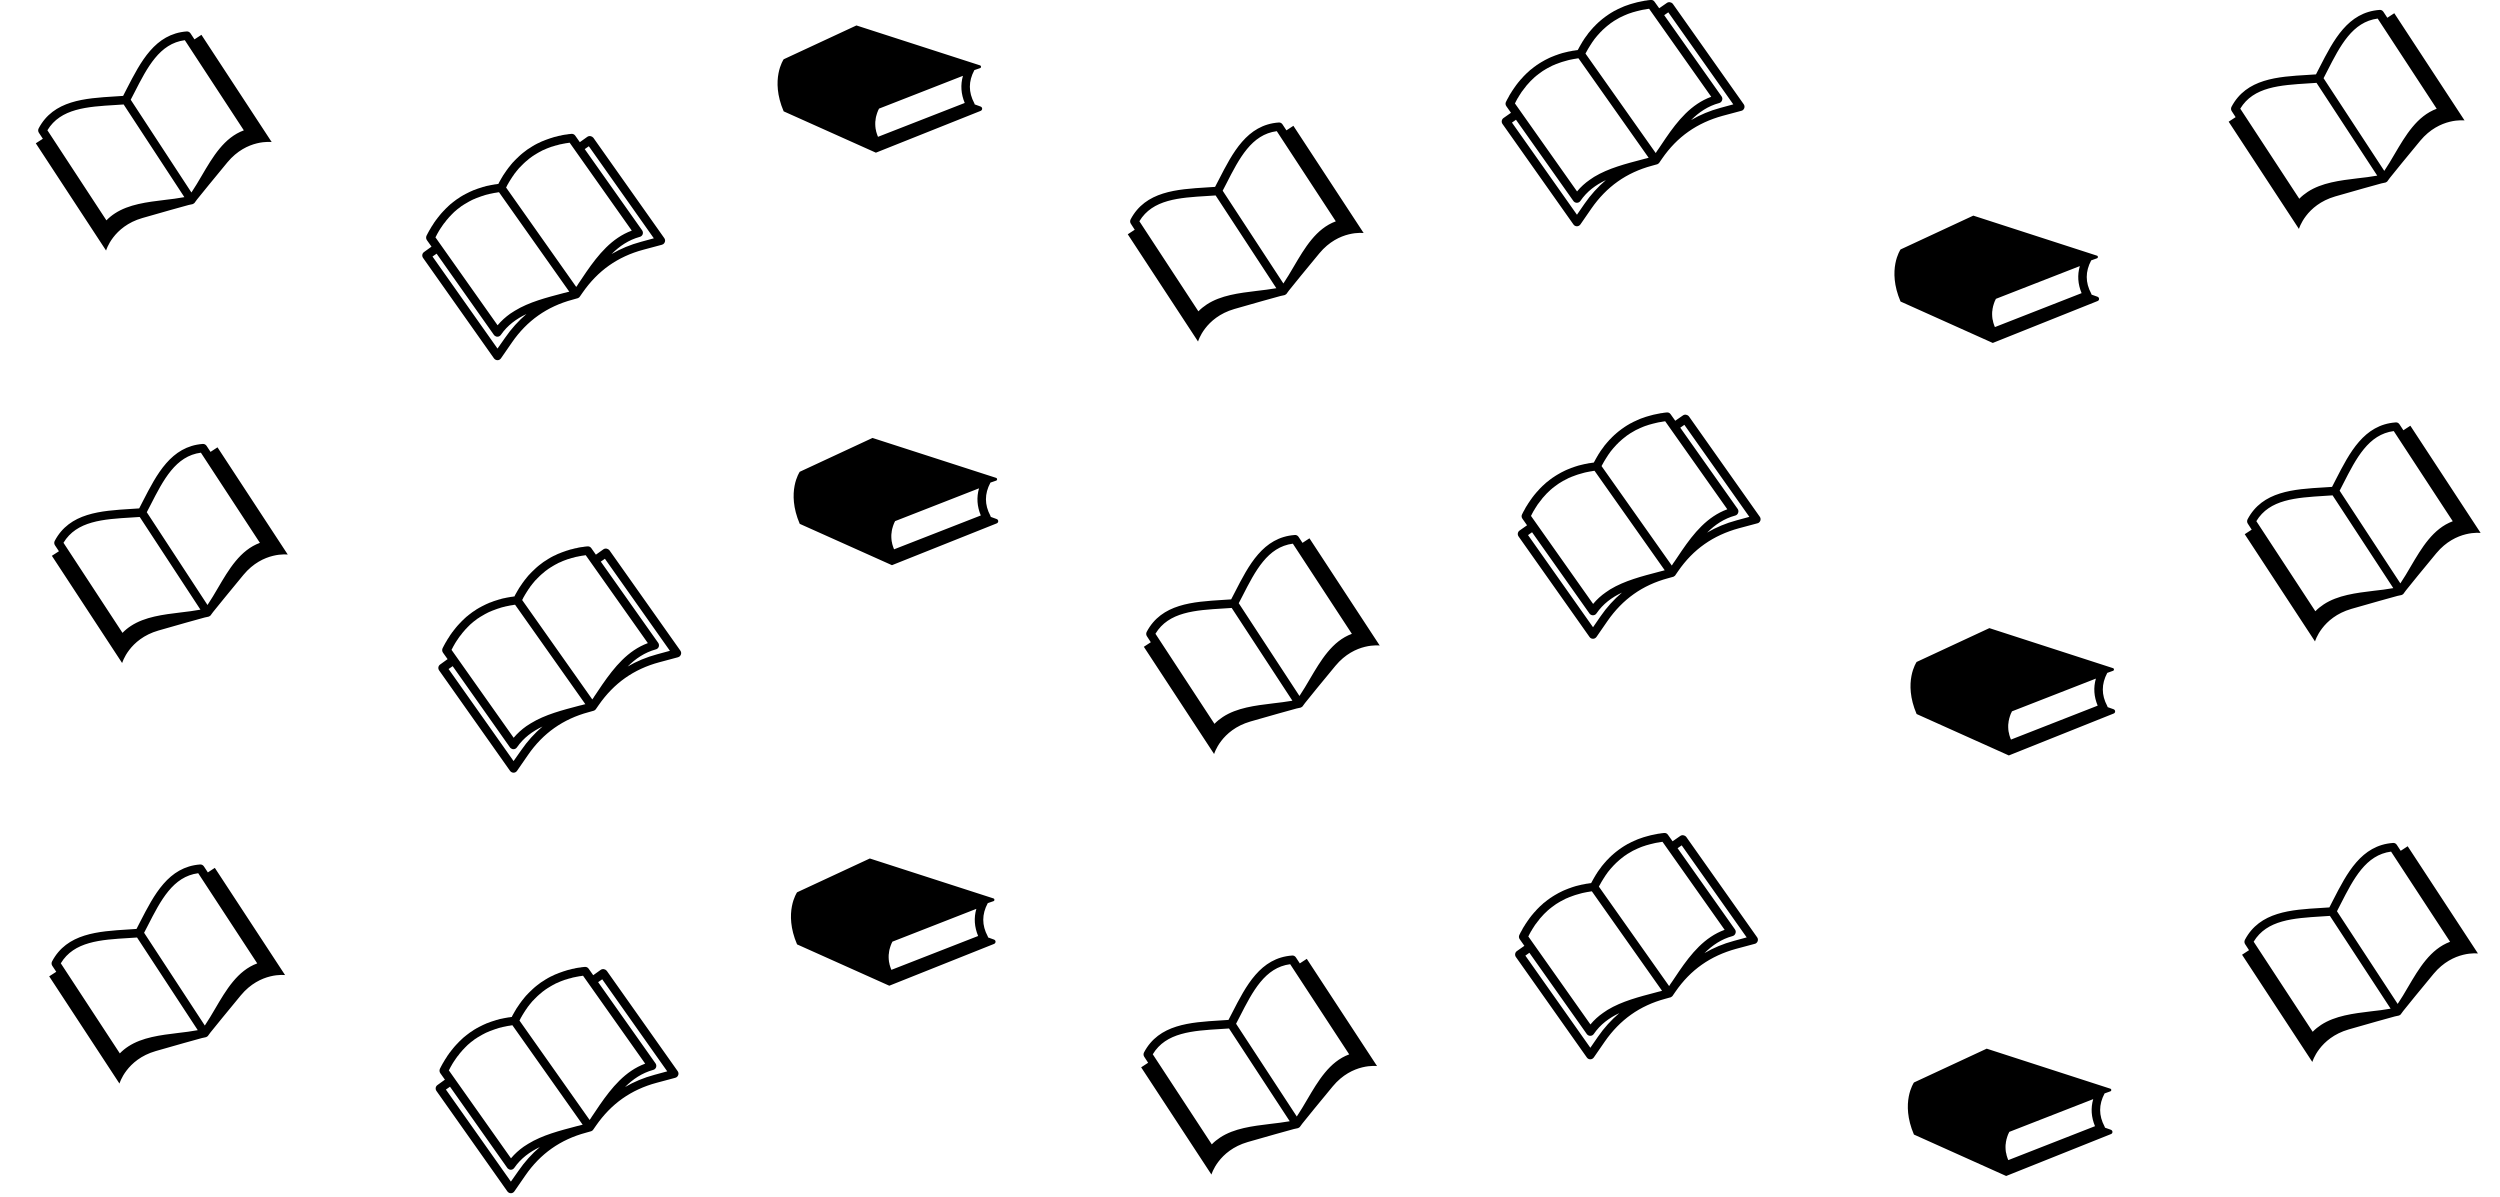 <svg version="1.2" xmlns="http://www.w3.org/2000/svg" viewBox="0 0 2800 1341" width="2800" height="1341">
	<title>vecteezy_book-icon-set_165277</title>
	<style>
		.s0 { fill: #000000 } 
	</style>
	<g>
	</g>
	<path id="Top" fill-rule="evenodd" class="s0" d="m1098.3 124.2l-117.3 46.8-103.3-46.3c-15.4-35.9 0-58.3 0-58.3l81.5-37.9 138.4 44.7c1.5 0.5 1.6 2.6 0.1 3.1l-6.4 2.2c-0.1 0.1-0.1 0.2-0.1 0.2-6.6 12.4-6.6 24.5 0 36.9 0.2 0.4 0.4 0.9 0.4 1.3l6.6 2.4c2.4 0.8 2.4 4 0.1 4.9zm-113.9-2.5c0 0.1 0 0.1 0 0.2-0.3 0.6-0.6 1.2-0.9 1.8 0 0 0 0 0 0q-0.4 0.9-0.7 1.8 0 0.1-0.1 0.2c-0.2 0.6-0.4 1.2-0.6 1.8 0 0.1-0.1 0.2-0.1 0.3-0.2 0.6-0.4 1.2-0.5 1.8 0 0-0.1 0.1-0.1 0.2q-0.2 0.8-0.4 1.7c0 0 0 0.1 0 0.1-0.1 0.6-0.2 1.2-0.3 1.8 0 0.1 0 0.2 0 0.3-0.1 0.6-0.2 1.2-0.2 1.7-0.1 0.1-0.1 0.2-0.1 0.3q-0.1 0.9-0.1 1.8c0 0 0 0 0 0.1 0 0.6 0 1.1 0 1.7 0 0.1 0 0.2 0 0.3 0 0.6 0 1.2 0.1 1.7 0 0.1 0 0.2 0 0.3 0.1 0.6 0.1 1.2 0.2 1.7 0 0.1 0 0.2 0 0.3q0.1 0.8 0.3 1.6c0 0.1 0.1 0.1 0.1 0.2 0.1 0.6 0.2 1.2 0.3 1.8 0.1 0.1 0.1 0.2 0.1 0.3 0.2 0.5 0.3 1.1 0.5 1.7 0 0.1 0 0.2 0.1 0.3q0.2 0.9 0.6 1.8 0.3 0.9 0.7 1.8c0 0 0 0.1 0.1 0.1l97.1-37.9c-4.2-10.1-4.9-20.3-2-30.4zm1364.8 215.5l-117.3 46.9-103.3-46.4c-15.4-35.9 0-58.3 0-58.3l81.5-37.9 138.4 44.8c1.5 0.4 1.6 2.5 0.1 3l-6.4 2.3c-0.1 0-0.1 0.1-0.1 0.1-6.6 12.5-6.6 24.6 0 37 0.2 0.4 0.4 0.8 0.5 1.3l6.5 2.3c2.4 0.8 2.5 4.1 0.1 4.9zm-113.8-2.5c-0.1 0.1-0.1 0.2-0.1 0.2-0.3 0.6-0.6 1.2-0.8 1.8-0.1 0-0.1 0-0.1 0q-0.4 0.9-0.7 1.8 0 0.1-0.1 0.3c-0.2 0.6-0.4 1.1-0.6 1.7 0 0.1-0.1 0.2-0.1 0.4-0.2 0.5-0.3 1.1-0.5 1.7 0 0-0.1 0.1-0.1 0.2q-0.1 0.9-0.3 1.7c0 0-0.1 0.1-0.1 0.2-0.1 0.6-0.2 1.1-0.3 1.7 0 0.1 0 0.2 0 0.3-0.1 0.6-0.2 1.2-0.2 1.7-0.1 0.1-0.1 0.3-0.1 0.3q-0.1 0.9-0.1 1.8c0 0.1 0 0.1 0 0.1 0 0.6 0 1.1 0 1.7 0 0.1 0 0.3 0 0.3 0 0.6 0 1.2 0.1 1.7 0 0.2 0 0.2 0 0.4 0.1 0.5 0.1 1.1 0.2 1.7 0 0 0 0.1 0 0.2q0.2 0.8 0.3 1.6c0 0.1 0.1 0.2 0.1 0.2 0.1 0.6 0.2 1.2 0.4 1.8 0 0.1 0 0.2 0 0.3 0.2 0.6 0.3 1.2 0.5 1.7 0 0.1 0.1 0.2 0.1 0.3q0.3 0.9 0.6 1.8 0.3 0.9 0.7 1.8c0.1 0 0.1 0.1 0.1 0.2l97.1-38c-4.2-10.1-4.9-20.2-2-30.3zm-1570.9-180.5l79.5 112.5c0.9 1.3 1.2 2.9 0.6 4.4-0.3 0.9-0.9 1.7-1.7 2.3q-0.7 0.4-1.5 0.7l-20.9 5.6c-14.3 3.8-27.2 9.8-38.4 17.7-11.2 7.9-21.1 18.1-29.5 30.2l-3.2 4.6c0 0-0.1 0.1-0.1 0.1 0 0.1 0 0.1-0.1 0.1 0 0.1 0 0.1-0.1 0.1q0 0.2-0.1 0.2c0 0-0.1 0.1-0.1 0.2-0.1 0-0.1 0-0.1 0q0 0-0.1 0.1 0 0-0.1 0 0 0.1-0.1 0.1c-0.1 0.1-0.2 0.2-0.3 0.3-0.1 0-0.3 0.1-0.4 0.2q0 0 0 0c-0.1 0.1-0.2 0.1-0.2 0.1q0 0-0.1 0.1 0 0-0.1 0c-0.1 0.1-0.2 0.1-0.4 0.2 0 0 0 0-0.1 0 0 0-0.1 0-0.1 0.1-0.1 0-0.1 0-0.2 0l-5.3 1.5c-14.3 3.8-27.2 9.8-38.4 17.7-11.2 7.9-21.1 18-29.5 30.2l-12.3 17.8c-0.9 1.3-2.3 2.1-3.9 2.1-1.5 0-3-0.8-3.9-2l-79.5-112.6c-1.5-2.2-1-5.1 1.2-6.6l8.3-6-5.2-7.3c-1-1.5-1.1-3.3-0.4-4.9 0.6-1 1.1-2.1 1.6-3.1q0.3-0.4 0.5-0.9c0.5-0.7 0.8-1.4 1.2-2.2 0.2-0.3 0.5-0.7 0.7-1.1q0.5-1 1.1-1.9c0.2-0.3 0.5-0.8 0.7-1.2q0.6-0.8 1.1-1.6c0.3-0.5 0.5-0.9 0.8-1.3 0.4-0.5 0.7-1 1-1.6 0.3-0.4 0.6-0.8 0.9-1.2 0.4-0.5 0.7-1 1-1.5 0.3-0.4 0.7-0.8 1-1.2 0.3-0.4 0.6-0.9 1-1.4 0.3-0.4 0.6-0.8 1-1.2q0.5-0.6 1-1.3 0.5-0.6 1-1.2c0.4-0.4 0.8-0.9 1.1-1.3 0.4-0.4 0.7-0.8 1.1-1.2q0.5-0.6 1.1-1.2c0.4-0.4 0.7-0.8 1.1-1.1 0.4-0.4 0.7-0.8 1.1-1.2q0.6-0.5 1.1-1.1c0.4-0.4 0.8-0.7 1.2-1.1 0.3-0.4 0.7-0.7 1.1-1.1 0.4-0.4 0.8-0.7 1.2-1.1q0.6-0.5 1.1-1c0.5-0.3 0.9-0.7 1.3-1 0.4-0.3 0.8-0.6 1.2-1 0.4-0.3 0.8-0.6 1.3-1 0.4-0.3 0.8-0.6 1.2-0.9 0.4-0.4 0.9-0.7 1.3-1q0.7-0.4 1.3-0.9c0.4-0.3 0.9-0.6 1.3-0.8q0.7-0.5 1.3-0.9c0.4-0.3 0.9-0.6 1.3-0.9q0.7-0.4 1.4-0.8c0.4-0.2 0.9-0.5 1.3-0.8 0.5-0.2 1-0.5 1.4-0.7 0.5-0.3 0.9-0.6 1.4-0.8 0.5-0.2 0.9-0.5 1.4-0.7 0.5-0.2 1-0.5 1.4-0.7q0.7-0.4 1.4-0.7c0.5-0.2 1-0.4 1.5-0.7q0.7-0.3 1.4-0.6c0.5-0.3 1-0.5 1.5-0.7q0.8-0.3 1.5-0.5c0.5-0.3 1-0.4 1.6-0.6 0.5-0.2 1-0.4 1.5-0.6 0.5-0.2 1-0.3 1.5-0.5 0.6-0.2 1.1-0.4 1.6-0.5 0.5-0.2 1-0.3 1.6-0.5q0.7-0.3 1.5-0.5c0.6-0.1 1.1-0.3 1.7-0.4q0.7-0.3 1.5-0.5c0.6-0.1 1.1-0.2 1.7-0.4q0.8-0.1 1.6-0.3c0.6-0.1 1.2-0.3 1.8-0.4q0.8-0.1 1.6-0.3 0.9-0.1 1.8-0.3c0.5-0.1 1-0.2 1.6-0.3 0.6 0 1.2-0.2 1.8-0.2 0.6-0.1 1.1-0.2 1.7-0.3 0.1 0 0.3 0 0.5 0 0-0.2 0.1-0.3 0.2-0.5 0.2-0.4 0.5-0.9 0.7-1.4q0.5-0.8 0.9-1.6c0.3-0.5 0.5-1 0.8-1.4q0.4-0.8 0.9-1.6c0.3-0.4 0.6-0.9 0.8-1.3 0.3-0.6 0.6-1.1 0.9-1.6 0.3-0.4 0.6-0.9 0.9-1.3q0.5-0.8 1-1.5c0.3-0.5 0.6-0.9 0.9-1.3 0.3-0.5 0.6-1 1-1.5 0.3-0.4 0.6-0.8 0.9-1.2q0.5-0.8 1-1.4c0.3-0.5 0.6-0.9 1-1.3q0.5-0.6 1.1-1.3c0.3-0.5 0.6-0.8 0.9-1.2 0.4-0.4 0.8-0.9 1.1-1.3 0.4-0.4 0.7-0.8 1-1.2q0.6-0.6 1.2-1.2c0.3-0.4 0.7-0.8 1-1.1 0.4-0.4 0.8-0.8 1.2-1.2 0.4-0.4 0.7-0.7 1.1-1.1q0.6-0.6 1.2-1.1c0.3-0.4 0.7-0.7 1.1-1.1q0.6-0.6 1.2-1.1 0.5-0.5 1.1-1 0.6-0.5 1.3-1.1 0.5-0.4 1.1-0.9c0.4-0.4 0.9-0.7 1.3-1 0.4-0.3 0.8-0.6 1.2-0.9q0.7-0.5 1.3-1 0.6-0.4 1.2-0.9c0.5-0.3 1-0.6 1.4-0.9 0.4-0.3 0.8-0.5 1.3-0.8 0.4-0.3 0.9-0.6 1.4-0.9q0.5-0.4 1.2-0.8 0.7-0.4 1.4-0.8 0.7-0.4 1.3-0.8c0.5-0.2 1-0.5 1.5-0.8 0.4-0.2 0.9-0.4 1.3-0.7q0.8-0.3 1.5-0.7c0.5-0.2 0.9-0.4 1.4-0.6q0.7-0.4 1.5-0.8c0.5-0.2 0.9-0.3 1.4-0.6q0.8-0.3 1.6-0.6c0.5-0.2 0.9-0.4 1.4-0.6 0.5-0.2 1.1-0.4 1.6-0.6 0.5-0.2 0.9-0.4 1.4-0.5q0.9-0.3 1.7-0.6c0.4-0.2 0.9-0.4 1.4-0.5 0.6-0.2 1.2-0.3 1.7-0.5 0.5-0.2 1-0.3 1.5-0.5 0.6-0.1 1.1-0.3 1.7-0.5q0.8-0.2 1.5-0.3 0.9-0.3 1.8-0.5c0.5-0.2 1-0.2 1.5-0.4 0.6-0.1 1.3-0.2 1.9-0.3q0.7-0.2 1.4-0.4c0.7-0.1 1.4-0.2 2.1-0.4 0.4 0 0.9-0.1 1.3-0.2 0.8-0.1 1.7-0.2 2.5-0.3q0.4-0.1 0.9-0.2c1.2-0.2 2.3-0.3 3.6-0.4 1.7-0.2 3.4 0.5 4.4 1.9l5.2 7.4 8.4-6c2.2-1.5 5.1-0.9 6.7 1zm43.1 104.1l-69.6-98.5q-1.5 0.2-3.1 0.5c-0.3 0-0.6 0.1-1 0.1-0.7 0.2-1.3 0.3-2 0.4-0.4 0.1-0.8 0.1-1.2 0.2q-0.9 0.2-1.8 0.4c-0.4 0.1-0.8 0.2-1.2 0.2-0.6 0.2-1.1 0.3-1.7 0.4-0.4 0.1-0.8 0.3-1.2 0.4-0.6 0.1-1.1 0.2-1.6 0.4q-0.7 0.1-1.3 0.3c-0.5 0.2-1 0.3-1.5 0.5-0.5 0.1-0.9 0.3-1.3 0.4-0.5 0.1-1 0.3-1.5 0.4-0.4 0.2-0.9 0.4-1.3 0.5q-0.7 0.3-1.4 0.5c-0.4 0.2-0.8 0.4-1.3 0.5-0.4 0.2-0.9 0.4-1.3 0.5-0.5 0.2-0.9 0.4-1.3 0.6q-0.7 0.2-1.3 0.6-0.6 0.2-1.3 0.5-0.6 0.3-1.3 0.6c-0.4 0.2-0.8 0.5-1.2 0.7-0.4 0.2-0.8 0.4-1.2 0.6q-0.7 0.3-1.3 0.7c-0.4 0.2-0.8 0.4-1.2 0.7q-0.6 0.3-1.2 0.7c-0.4 0.2-0.7 0.4-1.1 0.7q-0.6 0.3-1.2 0.7c-0.4 0.3-0.8 0.5-1.2 0.8q-0.6 0.3-1.1 0.7c-0.4 0.3-0.8 0.5-1.1 0.8q-0.6 0.5-1.2 0.9c-0.3 0.2-0.7 0.5-1 0.7-0.4 0.4-0.7 0.6-1.1 0.9-0.3 0.3-0.7 0.6-1 0.9q-0.6 0.4-1.1 0.9c-0.3 0.3-0.7 0.6-1 0.8-0.4 0.4-0.7 0.7-1.1 1-0.3 0.3-0.7 0.6-1 0.9-0.3 0.4-0.7 0.7-1 1-0.4 0.3-0.7 0.6-1 1q-0.5 0.5-1 1c-0.3 0.3-0.7 0.6-0.9 1q-0.6 0.5-1.1 1c-0.3 0.3-0.6 0.7-0.9 1q-0.5 0.6-0.9 1.1c-0.3 0.4-0.6 0.8-0.9 1.1q-0.5 0.6-1 1.2c-0.3 0.4-0.5 0.7-0.8 1.1-0.4 0.4-0.7 0.8-1 1.2-0.2 0.4-0.5 0.8-0.8 1.2q-0.4 0.6-0.8 1.2c-0.3 0.4-0.6 0.8-0.9 1.2q-0.4 0.7-0.8 1.3c-0.2 0.3-0.5 0.8-0.8 1.2-0.2 0.4-0.5 0.8-0.8 1.3q-0.4 0.6-0.8 1.3-0.4 0.6-0.8 1.3c-0.2 0.4-0.5 0.9-0.7 1.3-0.3 0.5-0.5 0.9-0.8 1.3-0.2 0.5-0.5 1-0.7 1.5-0.3 0.4-0.5 0.9-0.7 1.3-0.1 0-0.1 0.1-0.1 0.1l78.6 111.4c0.1-0.2 0.2-0.3 0.3-0.5 0.4-0.5 0.7-1 1.1-1.5 0.2-0.4 0.5-0.8 0.7-1.2 0.2-0.3 0.4-0.6 0.6-0.9 0.4-0.5 0.8-1.1 1.1-1.6q3.7-5.5 7.4-11c13.6-19.6 28.6-38.1 51-46.4zm-76.6 70q1.5-0.4 3-0.7c0.3-0.1 0.7-0.2 1-0.3q1-0.2 2.1-0.5c0.2-0.1 0.3-0.1 0.5-0.1l-78.7-111.4c0 0-0.1 0-0.2 0-0.5 0.1-1 0.1-1.4 0.2-0.5 0.1-1.1 0.2-1.6 0.3-0.5 0.1-1 0.1-1.5 0.2-0.5 0.1-1.1 0.2-1.6 0.3-0.5 0.1-0.9 0.2-1.4 0.3q-0.8 0.1-1.5 0.3c-0.5 0.1-1 0.2-1.5 0.3-0.4 0.2-0.9 0.2-1.4 0.4q-0.7 0.1-1.4 0.3-0.7 0.2-1.5 0.4c-0.4 0.1-0.9 0.3-1.3 0.4-0.5 0.2-1 0.3-1.4 0.5-0.5 0.1-0.9 0.2-1.4 0.4-0.5 0.2-0.9 0.3-1.4 0.5q-0.7 0.2-1.4 0.5-0.6 0.2-1.3 0.5c-0.5 0.1-0.9 0.3-1.4 0.5q-0.6 0.2-1.3 0.5c-0.4 0.2-0.8 0.4-1.3 0.6q-0.6 0.2-1.3 0.5-0.6 0.3-1.3 0.6-0.5 0.3-1.2 0.6c-0.4 0.2-0.8 0.5-1.3 0.7-0.4 0.2-0.8 0.4-1.2 0.6q-0.6 0.3-1.2 0.7-0.6 0.3-1.2 0.7-0.6 0.3-1.2 0.7c-0.4 0.2-0.8 0.5-1.2 0.7-0.4 0.2-0.8 0.4-1.2 0.7-0.3 0.3-0.8 0.5-1.1 0.8-0.4 0.2-0.8 0.5-1.2 0.7q-0.5 0.4-1.1 0.8c-0.4 0.3-0.7 0.6-1.1 0.9-0.4 0.2-0.7 0.5-1.1 0.8-0.4 0.3-0.7 0.5-1.1 0.8q-0.5 0.5-1.1 0.9c-0.3 0.3-0.6 0.6-1 0.9q-0.5 0.5-1.1 0.9c-0.3 0.3-0.6 0.6-1 0.9-0.4 0.4-0.7 0.7-1 1-0.3 0.4-0.7 0.7-1 1-0.3 0.3-0.7 0.7-1 1-0.3 0.3-0.7 0.7-0.9 1-0.4 0.3-0.7 0.7-1.1 1.1-0.2 0.3-0.6 0.6-0.9 1-0.3 0.3-0.6 0.7-0.9 1.1-0.3 0.3-0.6 0.7-0.9 1-0.4 0.4-0.6 0.8-1 1.2q-0.4 0.5-0.8 1.1c-0.3 0.4-0.6 0.8-0.9 1.2q-0.5 0.5-0.9 1-0.4 0.7-0.9 1.3-0.4 0.5-0.8 1.1c-0.3 0.5-0.6 0.9-0.9 1.4-0.3 0.4-0.5 0.7-0.8 1.1-0.3 0.4-0.6 0.9-0.9 1.4-0.2 0.4-0.4 0.7-0.7 1.1-0.3 0.5-0.6 1-0.9 1.5q-0.3 0.6-0.6 1.1c-0.3 0.6-0.6 1.1-1 1.7q-0.3 0.5-0.5 1c-0.4 0.8-0.8 1.5-1.2 2.3q-0.2 0.2-0.3 0.5l69.6 98.5c4.2-5 9-9.3 14.2-13q2.5-1.7 5-3.2c16.1-9.9 35.6-14.8 54.5-19.8zm-41.4 23.4c-11.3 5.4-21.2 12.6-28.6 23.3-0.9 1.3-2.3 2.1-3.8 2.1q-0.6 0-1.2-0.1c-0.9-0.3-1.7-0.8-2.4-1.4-0.1-0.2-0.2-0.3-0.4-0.5l-64.2-91-4.6 3.2 72.8 103.1 8.5-12.1c7-10.2 15-19 23.9-26.6zm142.7-84.8l-72.8-103.1-4.6 3.2 64.3 91c0.9 1.3 1.1 2.9 0.6 4.4-0.5 1.4-1.8 2.6-3.3 2.9-12.5 3.5-22.6 10.3-31.5 19.2 10-5.9 21.1-10.5 33-13.7l14.3-3.9zm1141.2-262.7l79.5 112.6c0.9 1.2 1.1 2.9 0.6 4.3-0.3 0.9-0.9 1.7-1.7 2.3q-0.7 0.5-1.6 0.7l-20.9 5.6c-14.2 3.9-27.1 9.8-38.3 17.7-11.3 7.9-21.2 18.1-29.6 30.3l-3.1 4.5c0 0-0.1 0.1-0.1 0.2-0.1 0-0.1 0-0.1 0.1 0 0-0.1 0-0.1 0.1q0 0.1-0.1 0.1c-0.1 0.1-0.1 0.1-0.2 0.2 0 0 0 0-0.1 0q0 0 0 0.1-0.1 0-0.1 0.1-0.1 0-0.1 0c-0.1 0.1-0.3 0.2-0.4 0.3-0.1 0-0.2 0.1-0.3 0.2q-0.1 0.1-0.1 0c0 0.1-0.1 0.1-0.2 0.1q0 0 0 0.1-0.1 0-0.1 0.1c-0.2 0-0.3 0.1-0.4 0.1 0 0-0.1 0-0.1 0-0.1 0.1-0.1 0.1-0.1 0.1-0.1 0-0.2 0-0.2 0l-5.4 1.5c-14.2 3.8-27.2 9.8-38.3 17.7-11.2 7.9-21.1 18.1-29.5 30.2l-12.3 17.8c-0.9 1.3-2.4 2.1-3.9 2.1-1.6 0-3-0.7-3.9-2l-79.5-112.6c-1.5-2.1-1-5.1 1.1-6.6l8.4-5.9-5.2-7.4c-1-1.4-1.2-3.3-0.4-4.8 0.6-1.1 1.1-2.1 1.6-3.2q0.3-0.4 0.5-0.8c0.4-0.8 0.8-1.5 1.2-2.2 0.2-0.4 0.4-0.8 0.6-1.2q0.6-0.9 1.1-1.8c0.3-0.4 0.6-0.8 0.8-1.2q0.5-0.9 1-1.7c0.3-0.4 0.6-0.9 0.9-1.3 0.3-0.5 0.6-1 1-1.5 0.3-0.4 0.6-0.9 0.9-1.3 0.3-0.4 0.7-1 1-1.4 0.3-0.5 0.6-0.8 0.9-1.3 0.4-0.4 0.7-0.9 1.1-1.4 0.3-0.4 0.6-0.8 0.9-1.2q0.6-0.6 1.1-1.3 0.5-0.6 1-1.2c0.4-0.4 0.7-0.8 1.1-1.3 0.3-0.4 0.7-0.7 1.1-1.1q0.5-0.6 1.1-1.3c0.3-0.3 0.7-0.7 1-1.1 0.4-0.4 0.8-0.8 1.2-1.2q0.5-0.5 1.1-1.1c0.4-0.3 0.7-0.7 1.1-1.1 0.4-0.4 0.8-0.7 1.2-1 0.4-0.4 0.7-0.8 1.2-1.1q0.5-0.6 1.1-1.1c0.4-0.3 0.8-0.6 1.3-1 0.3-0.3 0.8-0.6 1.2-0.9 0.4-0.4 0.8-0.7 1.2-1 0.5-0.4 0.9-0.7 1.3-1 0.4-0.3 0.8-0.6 1.3-0.9q0.6-0.5 1.3-1c0.4-0.2 0.8-0.5 1.3-0.8q0.6-0.5 1.3-0.9c0.4-0.3 0.9-0.6 1.3-0.8q0.7-0.5 1.3-0.8c0.5-0.3 1-0.6 1.4-0.8 0.5-0.3 0.9-0.5 1.4-0.8 0.4-0.3 0.9-0.5 1.4-0.8 0.5-0.2 0.9-0.5 1.4-0.7 0.4-0.2 0.9-0.5 1.4-0.7q0.7-0.3 1.4-0.7c0.5-0.2 1-0.4 1.5-0.7q0.7-0.3 1.4-0.6c0.5-0.2 1-0.4 1.5-0.6q0.7-0.3 1.5-0.6c0.5-0.2 1-0.4 1.5-0.6 0.5-0.2 1-0.3 1.5-0.5 0.6-0.2 1.1-0.4 1.6-0.6 0.5-0.1 1-0.3 1.5-0.5 0.6-0.2 1.1-0.3 1.6-0.5q0.8-0.2 1.6-0.5c0.6-0.1 1.1-0.3 1.6-0.4q0.8-0.2 1.6-0.4c0.6-0.2 1.1-0.3 1.7-0.4q0.8-0.2 1.6-0.4c0.6-0.1 1.1-0.2 1.7-0.3q0.8-0.2 1.6-0.3 0.9-0.2 1.8-0.4c0.6-0.1 1.1-0.2 1.7-0.2 0.6-0.1 1.2-0.2 1.8-0.3 0.6-0.1 1.1-0.2 1.6-0.2 0.2 0 0.4-0.1 0.5-0.1 0.1-0.2 0.2-0.3 0.2-0.4 0.3-0.5 0.6-1 0.8-1.4q0.4-0.9 0.9-1.7c0.2-0.4 0.5-0.9 0.8-1.4q0.4-0.8 0.9-1.6c0.2-0.4 0.5-0.9 0.8-1.3 0.3-0.5 0.6-1 0.9-1.6 0.3-0.4 0.6-0.8 0.9-1.3q0.4-0.8 0.9-1.5c0.4-0.4 0.6-0.9 0.9-1.3 0.4-0.5 0.7-1 1-1.4 0.4-0.5 0.6-0.9 1-1.3q0.5-0.7 1-1.4c0.3-0.5 0.6-0.9 0.9-1.3q0.6-0.6 1.1-1.3c0.3-0.4 0.6-0.8 1-1.2 0.4-0.4 0.7-0.9 1.1-1.3 0.3-0.4 0.7-0.7 1-1.1q0.6-0.7 1.1-1.3c0.4-0.4 0.7-0.7 1.1-1.1 0.4-0.4 0.8-0.8 1.2-1.2 0.3-0.4 0.7-0.7 1-1.1q0.6-0.5 1.2-1.1c0.4-0.4 0.8-0.7 1.1-1.1q0.6-0.5 1.3-1.1 0.5-0.5 1.1-1 0.6-0.5 1.2-1 0.6-0.5 1.2-1c0.4-0.3 0.9-0.7 1.3-1 0.4-0.3 0.8-0.6 1.2-0.9q0.6-0.5 1.3-1 0.6-0.4 1.2-0.8c0.5-0.4 0.9-0.7 1.4-1 0.4-0.2 0.8-0.5 1.2-0.8 0.5-0.3 0.9-0.6 1.4-0.9q0.6-0.4 1.3-0.8 0.7-0.4 1.4-0.8 0.6-0.4 1.3-0.8c0.5-0.2 1-0.5 1.5-0.7 0.4-0.2 0.8-0.5 1.3-0.7q0.8-0.4 1.5-0.8c0.5-0.2 0.9-0.4 1.4-0.6q0.7-0.4 1.5-0.7c0.4-0.3 0.9-0.4 1.4-0.6q0.8-0.4 1.5-0.7c0.5-0.2 1-0.4 1.4-0.6 0.6-0.2 1.1-0.4 1.6-0.6 0.5-0.2 1-0.3 1.5-0.5q0.8-0.3 1.7-0.6c0.4-0.1 0.9-0.3 1.4-0.5 0.5-0.1 1.1-0.3 1.7-0.5 0.4-0.2 0.9-0.3 1.4-0.4 0.6-0.2 1.2-0.4 1.8-0.5q0.7-0.2 1.5-0.4 0.9-0.3 1.8-0.5c0.5-0.1 0.9-0.2 1.4-0.3 0.7-0.2 1.3-0.3 2-0.4q0.7-0.2 1.4-0.3c0.7-0.2 1.4-0.3 2.1-0.4 0.4-0.1 0.9-0.2 1.3-0.3 0.8-0.1 1.6-0.2 2.5-0.3q0.4-0.1 0.9-0.2c1.2-0.2 2.3-0.3 3.5-0.4 1.8-0.2 3.4 0.5 4.4 2l5.2 7.3 8.5-5.9c2.1-1.6 5.1-1 6.7 0.9zm43.1 104.2l-69.6-98.6q-1.5 0.2-3.1 0.5c-0.3 0.1-0.7 0.1-1 0.2-0.7 0.1-1.3 0.2-2 0.3-0.4 0.1-0.8 0.2-1.2 0.2q-0.9 0.2-1.8 0.4c-0.4 0.1-0.8 0.2-1.3 0.3-0.5 0.1-1.1 0.2-1.6 0.4-0.4 0-0.8 0.2-1.3 0.3-0.5 0.1-1 0.3-1.5 0.4q-0.7 0.2-1.4 0.4c-0.5 0.1-0.9 0.3-1.5 0.4-0.4 0.1-0.9 0.3-1.3 0.4-0.5 0.2-1 0.3-1.4 0.5-0.4 0.1-0.9 0.3-1.3 0.4q-0.7 0.3-1.4 0.5c-0.5 0.2-0.9 0.4-1.3 0.5-0.5 0.2-0.9 0.4-1.4 0.6-0.4 0.1-0.8 0.3-1.2 0.5q-0.7 0.3-1.4 0.6-0.6 0.2-1.2 0.6-0.7 0.3-1.3 0.6c-0.4 0.2-0.8 0.4-1.3 0.6-0.4 0.2-0.8 0.4-1.2 0.6q-0.6 0.3-1.2 0.7c-0.4 0.2-0.8 0.4-1.2 0.7q-0.6 0.3-1.2 0.7c-0.4 0.2-0.8 0.5-1.2 0.7q-0.6 0.3-1.2 0.7c-0.3 0.3-0.7 0.5-1.1 0.8q-0.6 0.3-1.2 0.8c-0.3 0.2-0.7 0.5-1.1 0.7q-0.5 0.5-1.1 0.9c-0.3 0.2-0.7 0.5-1 0.8-0.4 0.3-0.8 0.5-1.1 0.8-0.4 0.3-0.7 0.6-1.1 0.9q-0.5 0.5-1.1 0.9c-0.3 0.3-0.6 0.6-1 0.9-0.4 0.3-0.7 0.6-1 0.9-0.4 0.3-0.7 0.7-1 0.9-0.4 0.4-0.7 0.7-1.1 1-0.3 0.3-0.6 0.7-0.9 1q-0.6 0.5-1.1 1c-0.3 0.3-0.6 0.7-0.9 1q-0.5 0.5-1 1.1c-0.3 0.3-0.6 0.6-0.9 1q-0.5 0.5-1 1.1c-0.3 0.3-0.6 0.7-0.9 1.1q-0.5 0.6-0.9 1.1c-0.3 0.4-0.6 0.8-0.9 1.1-0.3 0.5-0.6 0.8-0.9 1.2-0.3 0.5-0.5 0.8-0.8 1.2q-0.5 0.6-0.9 1.2c-0.3 0.4-0.5 0.8-0.8 1.2q-0.4 0.7-0.8 1.3c-0.3 0.4-0.5 0.8-0.8 1.2-0.3 0.5-0.6 0.9-0.8 1.3q-0.4 0.6-0.8 1.3-0.4 0.6-0.8 1.3c-0.3 0.4-0.5 0.9-0.8 1.4-0.2 0.4-0.4 0.8-0.7 1.3-0.3 0.4-0.5 0.9-0.8 1.4-0.2 0.4-0.4 0.9-0.7 1.3 0 0 0 0.1 0 0.2l78.6 111.3c0.1-0.1 0.2-0.3 0.3-0.4 0.3-0.6 0.7-1.1 1-1.6 0.3-0.4 0.6-0.8 0.8-1.2 0.2-0.3 0.4-0.5 0.6-0.8 0.3-0.6 0.7-1.1 1.1-1.6q3.6-5.6 7.4-11c13.5-19.7 28.5-38.2 51-46.4zm-76.6 70q1.4-0.4 3-0.8c0.3-0.1 0.6-0.2 0.9-0.2q1.1-0.3 2.2-0.6c0.1 0 0.3-0.1 0.4-0.1l-78.6-111.4c0 0-0.1 0-0.2 0-0.5 0.1-1 0.2-1.5 0.2-0.5 0.1-1 0.2-1.6 0.3-0.5 0.1-0.9 0.2-1.4 0.2-0.5 0.1-1.1 0.2-1.6 0.3-0.5 0.1-1 0.2-1.5 0.3q-0.7 0.2-1.5 0.3c-0.4 0.1-0.9 0.2-1.4 0.3-0.5 0.2-1 0.3-1.5 0.4q-0.6 0.2-1.4 0.4-0.7 0.2-1.4 0.4c-0.4 0.1-0.9 0.2-1.4 0.4-0.4 0.1-0.9 0.3-1.4 0.4-0.4 0.1-0.9 0.3-1.3 0.4-0.5 0.2-1 0.3-1.4 0.5q-0.7 0.2-1.4 0.5-0.7 0.2-1.3 0.5c-0.5 0.1-0.9 0.3-1.4 0.5q-0.6 0.2-1.3 0.5c-0.4 0.2-0.9 0.4-1.3 0.6q-0.7 0.2-1.3 0.5-0.7 0.3-1.3 0.6-0.6 0.4-1.2 0.7c-0.5 0.2-0.9 0.4-1.3 0.6-0.4 0.2-0.8 0.4-1.2 0.7q-0.6 0.2-1.3 0.6-0.6 0.3-1.2 0.7-0.5 0.3-1.2 0.7c-0.4 0.2-0.7 0.5-1.1 0.7-0.5 0.3-0.8 0.5-1.2 0.7-0.4 0.3-0.8 0.5-1.2 0.8-0.4 0.2-0.7 0.5-1.1 0.8q-0.6 0.4-1.1 0.8c-0.4 0.3-0.7 0.5-1.1 0.8-0.4 0.2-0.8 0.5-1.1 0.8-0.4 0.3-0.8 0.6-1.1 0.9q-0.6 0.4-1.1 0.8c-0.4 0.4-0.7 0.6-1 0.9q-0.6 0.5-1.1 0.9c-0.4 0.3-0.7 0.7-1 1-0.4 0.3-0.7 0.6-1.1 1-0.3 0.3-0.6 0.6-0.9 0.9-0.4 0.3-0.7 0.7-1.1 1-0.3 0.4-0.6 0.7-0.9 1-0.3 0.3-0.7 0.7-1 1.1-0.3 0.3-0.6 0.7-0.9 1-0.3 0.3-0.7 0.7-1 1.1-0.2 0.3-0.6 0.7-0.9 1-0.3 0.4-0.6 0.8-0.9 1.2q-0.4 0.6-0.8 1.1c-0.4 0.4-0.7 0.8-1 1.2q-0.4 0.5-0.8 1.1-0.5 0.6-1 1.3-0.4 0.5-0.8 1c-0.2 0.5-0.6 0.9-0.9 1.4-0.2 0.4-0.4 0.7-0.7 1.1-0.3 0.5-0.6 0.9-0.9 1.4-0.3 0.4-0.5 0.8-0.7 1.1-0.3 0.5-0.6 1-0.9 1.6q-0.3 0.5-0.7 1c-0.3 0.6-0.6 1.1-0.9 1.7q-0.3 0.6-0.6 1.1c-0.4 0.7-0.7 1.4-1.1 2.2q-0.2 0.3-0.3 0.5l69.6 98.6c4.2-5.1 9-9.4 14.2-13q2.4-1.7 4.9-3.3c16.2-9.8 35.6-14.7 54.6-19.7zm-41.4 23.3c-11.4 5.4-21.2 12.6-28.6 23.4-0.9 1.3-2.3 2-3.9 2q-0.5 0-1.1-0.1c-0.9-0.2-1.8-0.7-2.4-1.4-0.2-0.2-0.3-0.3-0.4-0.5l-64.3-91-4.5 3.2 72.8 103.2 8.4-12.2c7-10.2 15.1-19 24-26.6zm142.7-84.8l-72.8-103.1-4.6 3.2 64.3 91c0.9 1.3 1.1 2.9 0.5 4.4-0.5 1.5-1.7 2.6-3.2 3-12.5 3.4-22.6 10.2-31.5 19.1 10-5.9 21-10.5 32.9-13.7l14.3-3.9zm-1715.7-77.9l78.7 120.1c0 0-27.7-3.7-49.6 22.7-15.6 18.8-28.1 34.3-34.1 41.7-0.8 1.1-1.6 2.3-2.5 3.4 0 0-0.1 0.1-0.1 0.2 0 0-0.1 0-0.1 0.1q-0.2 0.2-0.4 0.4 0 0-0.1 0-0.2 0.3-0.5 0.4-0.3 0.2-0.6 0.3 0 0 0 0.1c-0.2 0.1-0.4 0.1-0.6 0.2 0 0-0.1 0-0.1 0-0.1 0.1-0.1 0.1-0.2 0.1q-2.1 0.5-4.2 0.9c-9.1 2.5-28.3 7.8-51.8 14.6-32.9 9.5-40.6 36.4-40.6 36.4l-78.7-120.1 7.9-5.1-4.5-6.8c-0.9-1.4-1-3.3-0.2-4.8 16.6-31.5 51.6-33.7 85.4-35.8 3-0.2 6.2-0.3 9.2-0.6 1.4-2.7 2.9-5.5 4.2-8.2 15.5-30.1 31.5-61.3 67-64 1.7-0.1 3.3 0.7 4.3 2.2l4.4 6.7zm-106.4 207.8c2.9-3 6.1-5.6 9.5-7.8 15.6-10.2 36-12.7 55.9-15.1 7.2-0.8 14.8-1.8 21.9-3.1l-68-103.8q-4.6 0.3-9.2 0.6c-31.6 1.9-61.5 3.8-76.2 28.3zm87.8-201.8c-28.3 3.7-42 30.4-56.4 58.6q-2 4.1-4.2 8.1l68 103.9c4.1-6.1 7.9-12.6 11.6-18.9 12.3-21 25-42.6 47.1-50.7zm1241.6 95.9l78.7 120.1c0 0-27.7-3.7-49.6 22.7-15.6 18.8-28.2 34.3-34.1 41.7-0.8 1.1-1.6 2.3-2.5 3.4 0 0.1-0.1 0.1-0.1 0.2 0 0-0.1 0-0.1 0.1q-0.2 0.2-0.4 0.4 0 0-0.1 0-0.2 0.3-0.5 0.4-0.3 0.2-0.6 0.3 0 0 0 0.1c-0.2 0.1-0.4 0.1-0.6 0.2 0 0-0.1 0-0.1 0-0.1 0.1-0.2 0.1-0.2 0.1q-2.1 0.5-4.2 0.9c-9.1 2.5-28.3 7.8-51.8 14.6-32.9 9.6-40.6 36.4-40.6 36.4l-78.7-120.1 7.8-5.1-4.4-6.8c-0.9-1.4-1-3.2-0.2-4.8 16.6-31.5 51.6-33.7 85.4-35.8 3-0.2 6.2-0.3 9.2-0.6 1.4-2.7 2.9-5.5 4.2-8.1 15.5-30.2 31.5-61.4 67-64 1.7-0.2 3.3 0.6 4.3 2.1l4.4 6.7zm-106.4 207.8c2.9-3 6.1-5.5 9.4-7.7 15.7-10.3 36.1-12.8 55.9-15.2 7.3-0.8 14.8-1.8 22-3l-68-103.9q-4.6 0.3-9.2 0.6c-31.6 1.9-61.5 3.8-76.2 28.3zm87.8-201.8c-28.3 3.7-42 30.4-56.4 58.6q-2.1 4.1-4.2 8.1l68 103.9c4.1-6.1 7.9-12.6 11.6-18.9 12.3-20.9 25-42.6 47.1-50.7zm1251.6-132.1l78.7 120.1c0 0-27.7-3.6-49.6 22.7-15.6 18.8-28.2 34.3-34.1 41.7-0.9 1.2-1.7 2.3-2.5 3.4 0 0.1-0.1 0.2-0.1 0.2-0.1 0-0.1 0.1-0.1 0.1q-0.2 0.2-0.4 0.4 0 0-0.1 0.1-0.2 0.2-0.5 0.3-0.3 0.2-0.6 0.4 0 0 0 0c-0.2 0.1-0.4 0.1-0.6 0.2 0 0-0.1 0-0.1 0.1-0.1 0-0.2 0-0.2 0q-2.1 0.5-4.2 0.9c-9.1 2.5-28.3 7.8-51.8 14.6-32.9 9.6-40.6 36.4-40.6 36.4l-78.7-120.1 7.8-5.1-4.4-6.8c-0.9-1.4-1-3.2-0.2-4.8 16.6-31.5 51.6-33.7 85.4-35.7 3-0.2 6.2-0.4 9.2-0.6 1.4-2.7 2.8-5.5 4.2-8.2 15.5-30.2 31.5-61.4 67-64 1.7-0.2 3.3 0.6 4.3 2.1l4.4 6.7zm-106.4 207.8c2.9-3 6.1-5.5 9.4-7.7 15.7-10.3 36.1-12.8 55.9-15.2 7.3-0.8 14.8-1.7 22-3l-68-103.9q-4.6 0.3-9.2 0.6c-31.6 2-61.5 3.8-76.2 28.3zm87.8-201.8c-28.3 3.7-42 30.4-56.4 58.6q-2.1 4.1-4.2 8.2l68 103.8c4.1-6.1 7.9-12.5 11.6-18.9 12.3-20.9 25-42.5 47.1-50.7z"/>
	<path id="Top copy" fill-rule="evenodd" class="s0" d="m1116.3 586.2l-117.3 46.8-103.3-46.3c-15.4-35.9 0-58.3 0-58.3l81.5-37.9 138.4 44.7c1.5 0.5 1.6 2.6 0.1 3.1l-6.4 2.2c-0.1 0.1-0.1 0.2-0.1 0.2-6.6 12.4-6.6 24.5 0 36.9 0.2 0.4 0.4 0.9 0.4 1.3l6.6 2.4c2.4 0.8 2.4 4 0.1 4.9zm-113.9-2.5c0 0.1 0 0.1 0 0.2-0.3 0.6-0.6 1.2-0.9 1.8 0 0 0 0 0 0q-0.4 0.9-0.7 1.8 0 0.1-0.1 0.2c-0.2 0.6-0.4 1.2-0.6 1.8 0 0.1-0.1 0.2-0.1 0.3-0.2 0.6-0.4 1.2-0.5 1.8 0 0-0.1 0.1-0.1 0.2q-0.2 0.8-0.4 1.7c0 0 0 0.1 0 0.1-0.1 0.6-0.2 1.2-0.3 1.8 0 0.1 0 0.2 0 0.3-0.1 0.6-0.2 1.2-0.2 1.7-0.1 0.1-0.1 0.2-0.1 0.3q-0.1 0.9-0.1 1.8c0 0 0 0 0 0.1 0 0.6 0 1.1 0 1.7 0 0.1 0 0.2 0 0.3 0 0.6 0 1.2 0.1 1.7 0 0.1 0 0.2 0 0.3 0.1 0.6 0.1 1.2 0.2 1.7 0 0.1 0 0.2 0 0.3q0.1 0.8 0.3 1.6c0 0.1 0.1 0.1 0.1 0.2 0.1 0.6 0.2 1.2 0.3 1.8 0.1 0.1 0.1 0.2 0.1 0.3 0.2 0.5 0.3 1.1 0.5 1.7 0 0.1 0 0.2 0.1 0.3q0.2 0.9 0.6 1.8 0.3 0.9 0.7 1.8c0 0 0 0.1 0.1 0.1l97.1-37.9c-4.2-10.1-4.9-20.3-2-30.4zm1364.8 215.5l-117.3 46.9-103.3-46.4c-15.4-35.9 0-58.3 0-58.3l81.5-37.9 138.4 44.8c1.5 0.4 1.6 2.5 0.1 3l-6.4 2.3c-0.1 0-0.1 0.1-0.1 0.1-6.6 12.5-6.6 24.6 0 37 0.2 0.4 0.4 0.8 0.5 1.3l6.5 2.3c2.4 0.8 2.5 4.1 0.1 4.9zm-113.8-2.5c-0.1 0.1-0.1 0.2-0.1 0.2-0.3 0.6-0.6 1.2-0.8 1.8-0.1 0-0.1 0-0.1 0q-0.4 0.9-0.7 1.8 0 0.1-0.1 0.3c-0.2 0.6-0.4 1.1-0.6 1.7 0 0.1-0.1 0.2-0.1 0.4-0.2 0.5-0.3 1.1-0.5 1.7 0 0-0.1 0.1-0.1 0.2q-0.1 0.9-0.3 1.7c0 0-0.1 0.1-0.1 0.2-0.1 0.6-0.2 1.1-0.3 1.7 0 0.1 0 0.2 0 0.3-0.1 0.6-0.2 1.2-0.2 1.7-0.1 0.1-0.1 0.3-0.1 0.3q-0.1 0.9-0.1 1.8c0 0.1 0 0.1 0 0.1 0 0.6 0 1.1 0 1.7 0 0.1 0 0.3 0 0.3 0 0.6 0 1.2 0.1 1.7 0 0.2 0 0.2 0 0.4 0.1 0.5 0.1 1.1 0.2 1.7 0 0 0 0.1 0 0.2q0.2 0.8 0.3 1.6c0 0.1 0.1 0.2 0.1 0.2 0.1 0.6 0.2 1.2 0.4 1.8 0 0.1 0 0.2 0 0.3 0.2 0.6 0.3 1.2 0.5 1.7 0 0.1 0.1 0.2 0.1 0.3q0.3 0.9 0.6 1.8 0.3 0.9 0.7 1.8c0.1 0 0.1 0.1 0.1 0.2l97.1-38c-4.2-10.1-4.9-20.2-2-30.3zm-1570.9-180.5l79.5 112.5c0.9 1.3 1.2 2.9 0.6 4.4-0.3 0.9-0.9 1.7-1.7 2.3q-0.7 0.4-1.5 0.7l-20.9 5.6c-14.3 3.8-27.2 9.8-38.4 17.7-11.2 7.9-21.1 18.1-29.5 30.2l-3.2 4.6c0 0-0.1 0.1-0.1 0.1 0 0.1 0 0.1-0.1 0.1 0 0.1 0 0.1-0.1 0.1q0 0.2-0.1 0.2c0 0-0.1 0.1-0.1 0.2-0.1 0-0.1 0-0.1 0q0 0-0.1 0.1 0 0-0.1 0 0 0.1-0.1 0.1c-0.1 0.1-0.2 0.2-0.3 0.3-0.1 0-0.3 0.1-0.4 0.2q0 0 0 0c-0.1 0.1-0.2 0.1-0.2 0.1q0 0-0.1 0.1 0 0-0.1 0c-0.1 0.1-0.2 0.1-0.4 0.2 0 0 0 0-0.1 0 0 0-0.1 0-0.1 0.1-0.1 0-0.1 0-0.2 0l-5.3 1.5c-14.3 3.8-27.2 9.8-38.4 17.7-11.2 7.9-21.1 18-29.5 30.2l-12.3 17.8c-0.9 1.3-2.3 2.1-3.9 2.1-1.5 0-3-0.8-3.9-2l-79.5-112.6c-1.5-2.2-1-5.1 1.2-6.6l8.3-6-5.2-7.3c-1-1.5-1.1-3.3-0.4-4.9 0.6-1 1.1-2.1 1.6-3.1q0.3-0.4 0.5-0.9c0.5-0.7 0.8-1.4 1.2-2.2 0.2-0.3 0.5-0.7 0.7-1.1q0.5-1 1.1-1.9c0.2-0.3 0.5-0.8 0.7-1.2q0.6-0.8 1.1-1.6c0.3-0.5 0.5-0.9 0.8-1.3 0.4-0.5 0.7-1 1-1.6 0.3-0.4 0.6-0.8 0.9-1.2 0.4-0.5 0.7-1 1-1.5 0.3-0.4 0.7-0.8 1-1.2 0.3-0.4 0.6-0.9 1-1.4 0.3-0.4 0.6-0.8 1-1.2q0.5-0.6 1-1.3 0.5-0.6 1-1.2c0.4-0.4 0.8-0.9 1.1-1.3 0.4-0.4 0.7-0.8 1.1-1.2q0.5-0.6 1.1-1.2c0.4-0.4 0.7-0.8 1.1-1.1 0.4-0.4 0.7-0.8 1.1-1.2q0.6-0.5 1.1-1.1c0.4-0.4 0.8-0.7 1.2-1.1 0.3-0.4 0.7-0.7 1.1-1.1 0.4-0.4 0.8-0.7 1.2-1.1q0.6-0.5 1.1-1c0.5-0.3 0.9-0.7 1.3-1 0.4-0.3 0.8-0.6 1.2-1 0.4-0.3 0.8-0.6 1.3-1 0.4-0.3 0.8-0.6 1.2-0.9 0.4-0.4 0.9-0.7 1.3-1q0.7-0.4 1.3-0.9c0.4-0.3 0.9-0.6 1.3-0.8q0.7-0.5 1.3-0.9c0.4-0.3 0.9-0.6 1.3-0.9q0.7-0.4 1.4-0.8c0.4-0.2 0.9-0.5 1.3-0.8 0.5-0.2 1-0.5 1.4-0.7 0.5-0.3 0.9-0.6 1.4-0.8 0.5-0.2 0.9-0.5 1.4-0.7 0.5-0.2 1-0.5 1.4-0.7q0.7-0.4 1.4-0.7c0.5-0.2 1-0.4 1.5-0.7q0.7-0.3 1.4-0.6c0.5-0.3 1-0.5 1.5-0.7q0.8-0.3 1.5-0.5c0.5-0.3 1-0.4 1.6-0.6 0.5-0.2 1-0.4 1.5-0.6 0.5-0.2 1-0.3 1.5-0.5 0.6-0.2 1.1-0.4 1.6-0.5 0.5-0.2 1-0.3 1.6-0.5q0.7-0.3 1.5-0.5c0.6-0.1 1.1-0.3 1.7-0.4q0.7-0.3 1.5-0.5c0.6-0.1 1.1-0.2 1.7-0.4q0.8-0.1 1.6-0.3c0.6-0.1 1.2-0.3 1.8-0.4q0.8-0.1 1.6-0.3 0.9-0.1 1.8-0.3c0.5-0.1 1-0.2 1.6-0.3 0.6 0 1.2-0.2 1.8-0.2 0.6-0.1 1.1-0.2 1.7-0.3 0.1 0 0.3 0 0.5 0 0-0.2 0.1-0.3 0.2-0.5 0.2-0.4 0.5-0.9 0.7-1.4q0.5-0.8 0.9-1.6c0.3-0.5 0.5-1 0.8-1.4q0.4-0.8 0.9-1.6c0.3-0.4 0.6-0.9 0.8-1.3 0.3-0.6 0.6-1.1 0.9-1.6 0.3-0.4 0.6-0.9 0.9-1.3q0.5-0.8 1-1.5c0.3-0.5 0.6-0.9 0.9-1.3 0.3-0.5 0.6-1 1-1.5 0.3-0.4 0.6-0.8 0.9-1.2q0.5-0.8 1-1.4c0.3-0.5 0.6-0.9 1-1.3q0.5-0.6 1.1-1.3c0.3-0.5 0.6-0.8 0.9-1.2 0.4-0.4 0.8-0.9 1.1-1.3 0.4-0.4 0.7-0.8 1-1.2q0.6-0.6 1.2-1.2c0.3-0.4 0.7-0.8 1-1.1 0.4-0.4 0.8-0.8 1.2-1.2 0.4-0.4 0.7-0.7 1.1-1.1q0.6-0.6 1.2-1.1c0.3-0.4 0.7-0.7 1.1-1.1q0.6-0.6 1.2-1.1 0.5-0.5 1.1-1 0.6-0.5 1.3-1.1 0.5-0.4 1.1-0.9c0.4-0.4 0.9-0.7 1.3-1 0.4-0.3 0.8-0.6 1.2-0.9q0.7-0.5 1.3-1 0.6-0.4 1.2-0.9c0.5-0.3 1-0.6 1.4-0.9 0.4-0.3 0.8-0.5 1.3-0.8 0.4-0.3 0.9-0.6 1.4-0.9q0.5-0.4 1.2-0.8 0.7-0.4 1.4-0.8 0.7-0.4 1.3-0.8c0.5-0.2 1-0.5 1.5-0.8 0.4-0.2 0.9-0.4 1.3-0.7q0.8-0.3 1.5-0.7c0.5-0.2 0.9-0.4 1.4-0.6q0.7-0.4 1.5-0.8c0.5-0.2 0.9-0.3 1.4-0.6q0.8-0.3 1.6-0.6c0.5-0.2 0.9-0.4 1.4-0.6 0.5-0.2 1.1-0.4 1.6-0.6 0.5-0.2 0.9-0.4 1.4-0.5q0.9-0.3 1.7-0.6c0.4-0.2 0.9-0.4 1.4-0.5 0.6-0.2 1.2-0.3 1.7-0.5 0.5-0.2 1-0.3 1.5-0.5 0.6-0.1 1.1-0.3 1.7-0.5q0.8-0.2 1.5-0.3 0.9-0.3 1.8-0.5c0.5-0.2 1-0.2 1.5-0.4 0.6-0.1 1.3-0.2 1.9-0.3q0.7-0.2 1.4-0.4c0.7-0.1 1.4-0.2 2.1-0.4 0.4 0 0.9-0.1 1.3-0.2 0.8-0.1 1.7-0.2 2.5-0.3q0.4-0.1 0.9-0.2c1.2-0.2 2.3-0.3 3.6-0.4 1.7-0.2 3.4 0.5 4.4 1.9l5.2 7.4 8.4-6c2.2-1.5 5.1-0.9 6.7 1zm43.1 104.1l-69.6-98.5q-1.5 0.2-3.1 0.5c-0.3 0-0.6 0.1-1 0.1-0.7 0.2-1.3 0.3-2 0.4-0.4 0.1-0.8 0.1-1.2 0.2q-0.9 0.2-1.8 0.4c-0.4 0.1-0.8 0.2-1.2 0.2-0.6 0.2-1.1 0.3-1.7 0.4-0.4 0.1-0.8 0.3-1.2 0.4-0.6 0.1-1.1 0.2-1.6 0.4q-0.7 0.1-1.3 0.3c-0.5 0.2-1 0.3-1.5 0.5-0.5 0.1-0.9 0.3-1.3 0.4-0.5 0.1-1 0.3-1.5 0.4-0.4 0.2-0.9 0.4-1.3 0.5q-0.7 0.3-1.4 0.5c-0.4 0.2-0.8 0.4-1.3 0.5-0.4 0.2-0.9 0.4-1.3 0.5-0.5 0.2-0.9 0.4-1.3 0.6q-0.7 0.2-1.3 0.6-0.6 0.2-1.3 0.5-0.6 0.3-1.3 0.6c-0.4 0.2-0.8 0.5-1.2 0.7-0.4 0.2-0.8 0.4-1.2 0.6q-0.7 0.3-1.3 0.7c-0.4 0.2-0.8 0.4-1.2 0.7q-0.6 0.3-1.2 0.7c-0.4 0.2-0.7 0.4-1.1 0.7q-0.6 0.3-1.2 0.7c-0.4 0.3-0.8 0.5-1.2 0.8q-0.6 0.3-1.1 0.7c-0.4 0.3-0.8 0.5-1.1 0.8q-0.6 0.5-1.2 0.9c-0.3 0.2-0.7 0.5-1 0.7-0.4 0.4-0.7 0.6-1.1 0.9-0.3 0.3-0.7 0.6-1 0.9q-0.6 0.4-1.1 0.9c-0.3 0.3-0.7 0.6-1 0.8-0.4 0.4-0.7 0.7-1.1 1-0.3 0.3-0.7 0.6-1 0.9-0.3 0.4-0.7 0.7-1 1-0.4 0.3-0.7 0.6-1 1q-0.5 0.5-1 1c-0.3 0.3-0.7 0.6-0.9 1q-0.6 0.5-1.1 1c-0.3 0.3-0.6 0.7-0.9 1q-0.5 0.6-0.9 1.1c-0.3 0.4-0.6 0.8-0.9 1.1q-0.5 0.6-1 1.2c-0.3 0.4-0.5 0.7-0.8 1.1-0.4 0.4-0.7 0.8-1 1.2-0.2 0.4-0.5 0.8-0.8 1.2q-0.4 0.6-0.8 1.2c-0.3 0.4-0.6 0.8-0.9 1.2q-0.4 0.7-0.8 1.3c-0.2 0.3-0.5 0.8-0.8 1.2-0.2 0.4-0.5 0.8-0.8 1.3q-0.4 0.6-0.8 1.3-0.4 0.6-0.8 1.3c-0.2 0.4-0.5 0.9-0.7 1.3-0.3 0.5-0.5 0.9-0.8 1.3-0.2 0.5-0.5 1-0.7 1.5-0.3 0.4-0.5 0.9-0.7 1.3-0.1 0-0.1 0.1-0.1 0.1l78.6 111.4c0.1-0.2 0.2-0.3 0.3-0.5 0.4-0.5 0.7-1 1.1-1.5 0.2-0.4 0.5-0.8 0.7-1.2 0.2-0.3 0.4-0.6 0.6-0.9 0.4-0.5 0.8-1.1 1.1-1.6q3.7-5.5 7.4-11c13.6-19.6 28.6-38.1 51-46.4zm-76.6 70q1.5-0.4 3-0.7c0.3-0.1 0.7-0.2 1-0.3q1-0.2 2.1-0.5c0.2-0.1 0.3-0.1 0.5-0.1l-78.7-111.4c0 0-0.1 0-0.2 0-0.5 0.1-1 0.1-1.4 0.2-0.5 0.1-1.1 0.2-1.6 0.3-0.5 0.1-1 0.1-1.5 0.2-0.5 0.1-1.1 0.2-1.6 0.3-0.5 0.1-0.9 0.2-1.4 0.3q-0.8 0.1-1.5 0.3c-0.5 0.1-1 0.2-1.5 0.3-0.4 0.2-0.9 0.2-1.4 0.4q-0.7 0.1-1.4 0.3-0.7 0.2-1.5 0.4c-0.4 0.1-0.9 0.3-1.3 0.4-0.5 0.2-1 0.3-1.4 0.5-0.5 0.1-0.9 0.2-1.4 0.4-0.5 0.2-0.9 0.3-1.4 0.5q-0.7 0.2-1.4 0.5-0.6 0.2-1.3 0.5c-0.5 0.1-0.9 0.3-1.4 0.5q-0.6 0.2-1.3 0.5c-0.4 0.2-0.8 0.4-1.3 0.6q-0.6 0.2-1.3 0.5-0.6 0.3-1.3 0.6-0.5 0.3-1.2 0.6c-0.4 0.2-0.8 0.5-1.3 0.7-0.4 0.2-0.8 0.4-1.2 0.6q-0.6 0.3-1.2 0.7-0.6 0.3-1.2 0.7-0.6 0.3-1.2 0.7c-0.4 0.2-0.8 0.5-1.2 0.7-0.4 0.2-0.8 0.4-1.2 0.7-0.3 0.3-0.8 0.5-1.1 0.8-0.4 0.2-0.8 0.5-1.2 0.7q-0.5 0.4-1.1 0.8c-0.4 0.3-0.7 0.6-1.1 0.9-0.4 0.2-0.7 0.5-1.1 0.8-0.4 0.3-0.7 0.5-1.1 0.8q-0.5 0.5-1.1 0.9c-0.3 0.3-0.6 0.6-1 0.9q-0.5 0.5-1.1 0.9c-0.3 0.3-0.6 0.6-1 0.9-0.4 0.4-0.7 0.7-1 1-0.3 0.4-0.7 0.7-1 1-0.3 0.3-0.7 0.7-1 1-0.3 0.3-0.7 0.7-0.9 1-0.4 0.3-0.7 0.7-1.1 1.1-0.2 0.3-0.6 0.6-0.9 1-0.3 0.3-0.6 0.7-0.9 1.1-0.3 0.3-0.6 0.7-0.9 1-0.4 0.4-0.6 0.8-1 1.2q-0.4 0.5-0.8 1.1c-0.3 0.4-0.6 0.8-0.9 1.2q-0.5 0.5-0.9 1-0.4 0.7-0.9 1.3-0.4 0.5-0.8 1.1c-0.3 0.5-0.6 0.9-0.9 1.4-0.3 0.4-0.5 0.7-0.8 1.1-0.3 0.4-0.6 0.9-0.9 1.4-0.2 0.4-0.4 0.7-0.7 1.1-0.3 0.5-0.6 1-0.9 1.5q-0.3 0.6-0.6 1.1c-0.3 0.6-0.6 1.1-1 1.7q-0.3 0.5-0.5 1c-0.4 0.8-0.8 1.5-1.2 2.3q-0.2 0.2-0.3 0.5l69.6 98.5c4.2-5 9-9.3 14.2-13q2.5-1.7 5-3.2c16.1-9.9 35.6-14.8 54.5-19.8zm-41.4 23.4c-11.3 5.4-21.2 12.6-28.6 23.3-0.9 1.3-2.3 2.1-3.8 2.1q-0.6 0-1.2-0.1c-0.9-0.3-1.7-0.8-2.4-1.4-0.1-0.2-0.2-0.3-0.4-0.5l-64.2-91-4.6 3.2 72.8 103.1 8.5-12.1c7-10.2 15-19 23.9-26.6zm142.7-84.8l-72.8-103.1-4.6 3.2 64.3 91c0.9 1.3 1.1 2.9 0.6 4.4-0.5 1.4-1.8 2.6-3.3 2.9-12.5 3.5-22.6 10.3-31.5 19.2 10-5.9 21.1-10.5 33-13.7l14.3-3.9zm1141.2-262.7l79.5 112.6c0.9 1.2 1.1 2.9 0.6 4.3-0.3 0.9-0.9 1.7-1.7 2.3q-0.7 0.5-1.6 0.7l-20.9 5.6c-14.2 3.9-27.1 9.8-38.3 17.7-11.3 7.9-21.2 18.1-29.6 30.3l-3.1 4.5c0 0-0.1 0.1-0.1 0.2-0.1 0-0.1 0-0.1 0.1 0 0-0.1 0-0.1 0.1q0 0.1-0.1 0.1c-0.1 0.1-0.1 0.1-0.2 0.2 0 0 0 0-0.1 0q0 0 0 0.1-0.1 0-0.1 0.1-0.1 0-0.1 0c-0.1 0.1-0.3 0.2-0.4 0.3-0.1 0-0.2 0.1-0.3 0.2q-0.1 0.1-0.1 0c0 0.1-0.1 0.1-0.2 0.1q0 0 0 0.1-0.1 0-0.1 0.1c-0.2 0-0.3 0.1-0.4 0.1 0 0-0.1 0-0.1 0-0.1 0.1-0.1 0.1-0.1 0.1-0.1 0-0.2 0-0.2 0l-5.4 1.5c-14.2 3.8-27.2 9.8-38.3 17.7-11.2 7.9-21.1 18.1-29.5 30.2l-12.3 17.8c-0.9 1.3-2.4 2.1-3.9 2.1-1.6 0-3-0.7-3.9-2l-79.5-112.6c-1.5-2.1-1-5.1 1.1-6.6l8.4-5.9-5.2-7.4c-1-1.4-1.2-3.3-0.4-4.8 0.6-1.1 1.1-2.1 1.6-3.2q0.3-0.4 0.5-0.8c0.4-0.8 0.8-1.5 1.2-2.2 0.2-0.4 0.4-0.8 0.6-1.2q0.6-0.9 1.1-1.8c0.3-0.4 0.6-0.8 0.8-1.2q0.5-0.9 1-1.7c0.3-0.4 0.6-0.9 0.9-1.3 0.3-0.5 0.6-1 1-1.5 0.3-0.4 0.6-0.9 0.9-1.3 0.3-0.4 0.7-1 1-1.4 0.3-0.5 0.6-0.8 0.9-1.3 0.4-0.4 0.7-0.9 1.1-1.4 0.3-0.4 0.6-0.8 0.9-1.2q0.6-0.6 1.1-1.3 0.5-0.6 1-1.2c0.4-0.4 0.7-0.8 1.1-1.3 0.3-0.4 0.7-0.7 1.1-1.1q0.5-0.6 1.1-1.3c0.3-0.3 0.7-0.7 1-1.1 0.4-0.4 0.8-0.8 1.2-1.2q0.5-0.5 1.1-1.1c0.4-0.3 0.7-0.7 1.1-1.1 0.4-0.4 0.8-0.7 1.2-1 0.4-0.4 0.7-0.8 1.2-1.1q0.5-0.6 1.1-1.1c0.4-0.3 0.8-0.6 1.3-1 0.3-0.3 0.8-0.6 1.2-0.9 0.4-0.4 0.8-0.7 1.2-1 0.5-0.4 0.9-0.7 1.3-1 0.4-0.3 0.8-0.6 1.3-0.9q0.6-0.5 1.3-1c0.4-0.2 0.8-0.5 1.3-0.8q0.6-0.5 1.3-0.9c0.4-0.3 0.9-0.6 1.3-0.8q0.7-0.5 1.3-0.8c0.5-0.3 1-0.6 1.4-0.8 0.5-0.3 0.9-0.5 1.4-0.8 0.4-0.3 0.9-0.5 1.4-0.8 0.5-0.2 0.9-0.5 1.4-0.7 0.4-0.2 0.9-0.5 1.4-0.7q0.7-0.3 1.4-0.7c0.5-0.2 1-0.4 1.5-0.7q0.7-0.3 1.4-0.6c0.5-0.2 1-0.4 1.5-0.6q0.7-0.3 1.5-0.6c0.5-0.2 1-0.4 1.5-0.6 0.5-0.2 1-0.3 1.5-0.5 0.6-0.2 1.1-0.4 1.6-0.6 0.5-0.1 1-0.3 1.5-0.5 0.6-0.2 1.1-0.3 1.6-0.5q0.8-0.2 1.6-0.5c0.6-0.1 1.1-0.3 1.6-0.4q0.8-0.2 1.6-0.4c0.6-0.2 1.1-0.3 1.7-0.4q0.8-0.2 1.6-0.4c0.6-0.1 1.1-0.2 1.7-0.3q0.8-0.2 1.6-0.3 0.9-0.2 1.8-0.4c0.6-0.1 1.1-0.2 1.7-0.2 0.6-0.1 1.2-0.2 1.8-0.3 0.6-0.1 1.1-0.2 1.6-0.2 0.2 0 0.4-0.1 0.5-0.1 0.1-0.2 0.2-0.3 0.2-0.4 0.3-0.5 0.6-1 0.8-1.4q0.4-0.9 0.9-1.7c0.2-0.4 0.5-0.9 0.8-1.4q0.4-0.8 0.9-1.6c0.2-0.4 0.5-0.9 0.8-1.3 0.3-0.5 0.6-1 0.9-1.6 0.3-0.4 0.6-0.8 0.9-1.3q0.4-0.8 0.9-1.5c0.4-0.4 0.6-0.9 0.9-1.3 0.4-0.5 0.7-1 1-1.4 0.4-0.5 0.6-0.9 1-1.3q0.5-0.7 1-1.4c0.3-0.5 0.6-0.9 0.9-1.3q0.6-0.6 1.1-1.3c0.3-0.4 0.6-0.8 1-1.2 0.4-0.4 0.7-0.9 1.1-1.3 0.3-0.4 0.7-0.7 1-1.1q0.6-0.7 1.1-1.3c0.4-0.4 0.7-0.7 1.1-1.1 0.4-0.4 0.8-0.8 1.2-1.2 0.3-0.4 0.7-0.7 1-1.1q0.6-0.5 1.2-1.1c0.4-0.4 0.8-0.7 1.1-1.1q0.6-0.5 1.3-1.1 0.5-0.5 1.1-1 0.6-0.5 1.2-1 0.6-0.5 1.2-1c0.4-0.3 0.9-0.7 1.3-1 0.4-0.3 0.8-0.6 1.2-0.9q0.6-0.5 1.3-1 0.6-0.4 1.2-0.8c0.5-0.4 0.9-0.7 1.4-1 0.4-0.2 0.8-0.5 1.2-0.8 0.5-0.3 0.9-0.6 1.4-0.9q0.6-0.4 1.3-0.8 0.7-0.4 1.4-0.8 0.6-0.4 1.3-0.8c0.5-0.2 1-0.5 1.5-0.7 0.4-0.2 0.8-0.5 1.3-0.7q0.8-0.4 1.5-0.8c0.5-0.2 0.9-0.4 1.4-0.6q0.7-0.4 1.5-0.7c0.4-0.3 0.9-0.4 1.4-0.6q0.8-0.4 1.5-0.7c0.5-0.2 1-0.4 1.4-0.6 0.6-0.2 1.1-0.4 1.6-0.6 0.5-0.2 1-0.3 1.5-0.5q0.8-0.3 1.7-0.6c0.4-0.1 0.9-0.3 1.4-0.5 0.5-0.1 1.1-0.3 1.7-0.5 0.4-0.2 0.9-0.3 1.4-0.4 0.6-0.2 1.2-0.4 1.8-0.5q0.7-0.2 1.5-0.4 0.9-0.3 1.8-0.5c0.5-0.1 0.9-0.2 1.4-0.3 0.7-0.2 1.3-0.3 2-0.4q0.7-0.2 1.4-0.3c0.7-0.2 1.4-0.3 2.1-0.4 0.4-0.1 0.9-0.2 1.3-0.3 0.8-0.1 1.6-0.2 2.5-0.3q0.4-0.1 0.9-0.2c1.2-0.2 2.3-0.3 3.5-0.4 1.8-0.2 3.4 0.5 4.4 2l5.2 7.3 8.5-5.9c2.1-1.6 5.1-1 6.7 0.9zm43.1 104.2l-69.6-98.6q-1.5 0.2-3.1 0.5c-0.3 0.1-0.7 0.1-1 0.2-0.7 0.1-1.3 0.2-2 0.3-0.4 0.1-0.8 0.2-1.2 0.2q-0.9 0.2-1.8 0.4c-0.4 0.1-0.8 0.2-1.3 0.3-0.5 0.1-1.1 0.2-1.6 0.4-0.4 0-0.8 0.2-1.3 0.3-0.5 0.1-1 0.3-1.5 0.4q-0.7 0.2-1.4 0.4c-0.5 0.1-0.9 0.3-1.5 0.4-0.4 0.1-0.9 0.3-1.3 0.4-0.5 0.2-1 0.3-1.4 0.5-0.4 0.1-0.9 0.3-1.3 0.4q-0.7 0.3-1.4 0.5c-0.5 0.2-0.9 0.4-1.3 0.5-0.5 0.2-0.9 0.4-1.4 0.6-0.4 0.1-0.8 0.3-1.2 0.5q-0.7 0.3-1.4 0.6-0.6 0.2-1.2 0.6-0.7 0.3-1.3 0.6c-0.4 0.2-0.8 0.4-1.3 0.6-0.4 0.2-0.8 0.4-1.2 0.6q-0.6 0.3-1.2 0.7c-0.4 0.2-0.8 0.4-1.2 0.7q-0.6 0.3-1.2 0.7c-0.4 0.2-0.8 0.5-1.2 0.7q-0.6 0.3-1.2 0.7c-0.3 0.3-0.7 0.5-1.1 0.8q-0.6 0.3-1.2 0.8c-0.3 0.2-0.7 0.5-1.1 0.7q-0.5 0.5-1.1 0.9c-0.3 0.2-0.7 0.5-1 0.8-0.4 0.3-0.8 0.5-1.1 0.8-0.4 0.3-0.7 0.6-1.1 0.9q-0.5 0.5-1.1 0.9c-0.3 0.3-0.6 0.6-1 0.9-0.4 0.3-0.7 0.6-1 0.9-0.4 0.3-0.7 0.7-1 0.9-0.4 0.4-0.7 0.7-1.1 1-0.3 0.3-0.6 0.7-0.9 1q-0.6 0.5-1.1 1c-0.3 0.3-0.6 0.7-0.9 1q-0.5 0.5-1 1.1c-0.3 0.3-0.6 0.6-0.9 1q-0.5 0.5-1 1.1c-0.3 0.3-0.6 0.7-0.9 1.1q-0.5 0.6-0.9 1.1c-0.3 0.4-0.6 0.8-0.9 1.1-0.3 0.5-0.6 0.8-0.9 1.2-0.3 0.5-0.5 0.8-0.8 1.2q-0.5 0.6-0.9 1.2c-0.3 0.4-0.5 0.8-0.8 1.2q-0.4 0.7-0.8 1.3c-0.3 0.4-0.5 0.8-0.8 1.2-0.3 0.5-0.6 0.9-0.8 1.3q-0.4 0.6-0.8 1.3-0.4 0.6-0.8 1.3c-0.3 0.4-0.5 0.9-0.8 1.4-0.2 0.4-0.4 0.8-0.7 1.3-0.3 0.4-0.5 0.9-0.8 1.4-0.2 0.4-0.4 0.9-0.7 1.3 0 0 0 0.1 0 0.2l78.6 111.3c0.1-0.1 0.2-0.3 0.3-0.4 0.3-0.6 0.7-1.1 1-1.6 0.3-0.4 0.6-0.8 0.8-1.2 0.2-0.3 0.4-0.5 0.6-0.8 0.3-0.6 0.7-1.1 1.1-1.6q3.6-5.6 7.4-11c13.5-19.7 28.5-38.2 51-46.4zm-76.6 70q1.4-0.4 3-0.8c0.3-0.1 0.6-0.2 0.9-0.2q1.1-0.3 2.2-0.6c0.1 0 0.3-0.1 0.4-0.1l-78.6-111.4c0 0-0.1 0-0.2 0-0.5 0.1-1 0.2-1.5 0.2-0.5 0.1-1 0.2-1.6 0.3-0.5 0.1-0.9 0.2-1.4 0.2-0.5 0.1-1.1 0.2-1.6 0.3-0.5 0.1-1 0.2-1.5 0.3q-0.7 0.2-1.5 0.3c-0.4 0.1-0.9 0.2-1.4 0.3-0.5 0.2-1 0.3-1.5 0.4q-0.6 0.2-1.4 0.4-0.7 0.2-1.4 0.4c-0.4 0.1-0.9 0.2-1.4 0.4-0.4 0.1-0.9 0.3-1.4 0.4-0.4 0.1-0.9 0.3-1.3 0.4-0.5 0.2-1 0.3-1.4 0.5q-0.7 0.2-1.4 0.5-0.7 0.2-1.3 0.5c-0.5 0.1-0.9 0.3-1.4 0.5q-0.6 0.2-1.3 0.5c-0.4 0.2-0.9 0.4-1.3 0.6q-0.7 0.2-1.3 0.5-0.7 0.3-1.3 0.6-0.6 0.4-1.2 0.7c-0.5 0.2-0.9 0.4-1.3 0.6-0.4 0.2-0.8 0.4-1.2 0.7q-0.6 0.2-1.3 0.6-0.6 0.3-1.2 0.7-0.5 0.3-1.2 0.7c-0.4 0.2-0.7 0.5-1.1 0.7-0.5 0.3-0.8 0.5-1.2 0.7-0.4 0.3-0.8 0.5-1.2 0.8-0.4 0.2-0.7 0.5-1.1 0.8q-0.6 0.4-1.1 0.8c-0.4 0.3-0.7 0.5-1.1 0.8-0.4 0.2-0.8 0.5-1.1 0.8-0.4 0.3-0.8 0.6-1.1 0.9q-0.6 0.4-1.1 0.8c-0.4 0.4-0.7 0.6-1 0.9q-0.6 0.5-1.1 0.9c-0.4 0.3-0.7 0.7-1 1-0.4 0.3-0.7 0.6-1.1 1-0.3 0.3-0.6 0.6-0.9 0.9-0.4 0.3-0.7 0.7-1.1 1-0.3 0.4-0.6 0.7-0.9 1-0.3 0.3-0.7 0.7-1 1.1-0.3 0.3-0.6 0.7-0.9 1-0.3 0.3-0.7 0.7-1 1.1-0.2 0.3-0.6 0.7-0.9 1-0.3 0.4-0.6 0.8-0.9 1.2q-0.4 0.6-0.8 1.1c-0.4 0.4-0.7 0.8-1 1.2q-0.4 0.5-0.8 1.1-0.5 0.6-1 1.3-0.4 0.5-0.8 1c-0.2 0.5-0.6 0.9-0.9 1.4-0.2 0.4-0.4 0.7-0.7 1.1-0.3 0.5-0.6 0.9-0.9 1.4-0.3 0.4-0.5 0.8-0.7 1.1-0.3 0.5-0.6 1-0.9 1.6q-0.3 0.5-0.7 1c-0.3 0.6-0.6 1.1-0.9 1.7q-0.3 0.6-0.6 1.1c-0.4 0.7-0.7 1.4-1.1 2.2q-0.2 0.3-0.3 0.5l69.6 98.6c4.2-5.1 9-9.4 14.2-13q2.4-1.7 4.9-3.3c16.2-9.8 35.6-14.7 54.6-19.7zm-41.4 23.3c-11.4 5.4-21.2 12.6-28.6 23.4-0.9 1.3-2.3 2-3.9 2q-0.5 0-1.1-0.1c-0.9-0.2-1.8-0.7-2.4-1.4-0.2-0.2-0.3-0.3-0.4-0.5l-64.3-91-4.5 3.2 72.8 103.2 8.4-12.2c7-10.2 15.1-19 24-26.6zm142.7-84.8l-72.8-103.1-4.6 3.2 64.3 91c0.9 1.3 1.1 2.9 0.5 4.4-0.5 1.5-1.7 2.6-3.2 3-12.5 3.4-22.6 10.2-31.5 19.1 10-5.9 21-10.5 32.9-13.7l14.3-3.9zm-1715.7-77.9l78.7 120.1c0 0-27.7-3.7-49.6 22.7-15.6 18.8-28.1 34.3-34.1 41.7-0.8 1.1-1.6 2.3-2.5 3.4 0 0-0.1 0.1-0.1 0.2 0 0-0.1 0-0.1 0.1q-0.2 0.2-0.4 0.4 0 0-0.1 0-0.2 0.3-0.5 0.4-0.3 0.2-0.6 0.3 0 0 0 0.1c-0.2 0.1-0.4 0.1-0.6 0.2 0 0-0.1 0-0.1 0-0.1 0.1-0.1 0.1-0.2 0.1q-2.1 0.5-4.2 0.9c-9.1 2.5-28.3 7.8-51.8 14.6-32.9 9.5-40.6 36.4-40.6 36.4l-78.7-120.1 7.9-5.1-4.5-6.8c-0.9-1.4-1-3.3-0.2-4.8 16.6-31.5 51.6-33.7 85.4-35.8 3-0.2 6.2-0.3 9.2-0.6 1.4-2.7 2.9-5.5 4.2-8.2 15.5-30.1 31.5-61.3 67-64 1.7-0.1 3.3 0.7 4.3 2.2l4.4 6.7zm-106.4 207.8c2.9-3 6.1-5.6 9.5-7.8 15.6-10.2 36-12.7 55.9-15.1 7.2-0.8 14.8-1.8 21.9-3.1l-68-103.8q-4.6 0.3-9.2 0.6c-31.6 1.9-61.5 3.8-76.2 28.3zm87.8-201.8c-28.3 3.7-42 30.4-56.4 58.6q-2 4.1-4.2 8.1l68 103.9c4.1-6.1 7.9-12.6 11.6-18.9 12.3-21 25-42.6 47.1-50.7zm1241.6 95.9l78.7 120.1c0 0-27.7-3.7-49.6 22.7-15.6 18.8-28.2 34.3-34.1 41.7-0.8 1.1-1.6 2.3-2.5 3.4 0 0.1-0.1 0.1-0.1 0.2 0 0-0.1 0-0.1 0.1q-0.2 0.2-0.4 0.4 0 0-0.1 0-0.2 0.3-0.5 0.4-0.3 0.2-0.6 0.3 0 0 0 0.1c-0.2 0.1-0.4 0.1-0.6 0.2 0 0-0.1 0-0.1 0-0.1 0.1-0.2 0.1-0.2 0.1q-2.1 0.5-4.2 0.9c-9.1 2.5-28.3 7.8-51.8 14.6-32.9 9.6-40.6 36.4-40.6 36.4l-78.7-120.1 7.8-5.1-4.4-6.8c-0.9-1.4-1-3.2-0.2-4.8 16.6-31.5 51.6-33.7 85.4-35.8 3-0.2 6.2-0.3 9.2-0.6 1.4-2.7 2.9-5.5 4.2-8.1 15.5-30.2 31.5-61.4 67-64 1.7-0.2 3.3 0.6 4.3 2.1l4.4 6.7zm-106.4 207.8c2.9-3 6.1-5.5 9.4-7.7 15.7-10.3 36.1-12.8 55.9-15.2 7.3-0.8 14.8-1.8 22-3l-68-103.9q-4.6 0.3-9.2 0.6c-31.6 1.9-61.5 3.8-76.2 28.3zm87.8-201.8c-28.3 3.7-42 30.4-56.4 58.6q-2.1 4.1-4.2 8.1l68 103.9c4.1-6.1 7.9-12.6 11.6-18.9 12.3-20.9 25-42.6 47.1-50.7zm1251.6-132.1l78.7 120.1c0 0-27.7-3.6-49.6 22.7-15.6 18.8-28.2 34.3-34.1 41.7-0.9 1.2-1.7 2.3-2.5 3.4 0 0.1-0.1 0.2-0.1 0.2-0.1 0-0.1 0.1-0.1 0.1q-0.2 0.2-0.4 0.4 0 0-0.1 0.1-0.2 0.2-0.5 0.3-0.3 0.2-0.6 0.4 0 0 0 0c-0.2 0.1-0.4 0.1-0.6 0.2 0 0-0.1 0-0.1 0.1-0.1 0-0.2 0-0.2 0q-2.1 0.5-4.2 0.9c-9.1 2.5-28.3 7.8-51.8 14.6-32.9 9.6-40.6 36.4-40.6 36.4l-78.7-120.1 7.8-5.1-4.4-6.8c-0.9-1.4-1-3.2-0.2-4.8 16.6-31.5 51.6-33.7 85.4-35.7 3-0.2 6.2-0.4 9.2-0.6 1.4-2.7 2.8-5.5 4.2-8.2 15.5-30.2 31.5-61.4 67-64 1.7-0.2 3.3 0.6 4.3 2.1l4.4 6.7zm-106.4 207.8c2.9-3 6.1-5.5 9.4-7.7 15.7-10.3 36.1-12.8 55.9-15.2 7.3-0.8 14.8-1.7 22-3l-68-103.9q-4.6 0.3-9.2 0.6c-31.6 2-61.5 3.8-76.2 28.3zm87.8-201.8c-28.3 3.7-42 30.4-56.4 58.6q-2.1 4.1-4.2 8.2l68 103.8c4.1-6.1 7.9-12.5 11.6-18.9 12.3-20.9 25-42.5 47.1-50.7z"/>
	<path id="Top copy 2" fill-rule="evenodd" class="s0" d="m1113.3 1057.2l-117.3 46.8-103.3-46.3c-15.4-35.9 0-58.3 0-58.3l81.5-37.9 138.4 44.7c1.5 0.5 1.6 2.6 0.1 3.1l-6.4 2.2c-0.1 0.1-0.1 0.2-0.1 0.2-6.6 12.4-6.6 24.5 0 36.9 0.2 0.4 0.4 0.9 0.4 1.3l6.6 2.4c2.4 0.8 2.4 4 0.1 4.9zm-113.9-2.5c0 0.1 0 0.1 0 0.2-0.3 0.6-0.6 1.2-0.9 1.8 0 0 0 0 0 0q-0.4 0.9-0.7 1.8 0 0.1-0.1 0.2c-0.2 0.6-0.4 1.2-0.6 1.8 0 0.1-0.1 0.2-0.1 0.3-0.2 0.6-0.4 1.2-0.5 1.8 0 0-0.1 0.1-0.1 0.2q-0.2 0.8-0.4 1.7c0 0 0 0.1 0 0.1-0.1 0.6-0.2 1.2-0.3 1.8 0 0.1 0 0.2 0 0.3-0.1 0.6-0.2 1.2-0.2 1.7-0.1 0.1-0.1 0.2-0.1 0.3q-0.1 0.9-0.1 1.8c0 0 0 0 0 0.1 0 0.6 0 1.1 0 1.7 0 0.1 0 0.2 0 0.3 0 0.6 0 1.2 0.1 1.7 0 0.1 0 0.2 0 0.3 0.1 0.6 0.1 1.2 0.2 1.7 0 0.1 0 0.2 0 0.3q0.1 0.8 0.3 1.6c0 0.1 0.1 0.1 0.1 0.2 0.1 0.6 0.2 1.2 0.3 1.8 0.1 0.1 0.1 0.2 0.1 0.3 0.2 0.5 0.3 1.1 0.5 1.7 0 0.1 0 0.2 0.1 0.3q0.2 0.9 0.6 1.8 0.3 0.9 0.7 1.8c0 0 0 0.1 0.1 0.1l97.1-37.9c-4.2-10.1-4.9-20.3-2-30.4zm1364.8 215.5l-117.3 46.9-103.3-46.4c-15.4-35.9 0-58.3 0-58.3l81.5-37.9 138.4 44.8c1.5 0.4 1.6 2.5 0.1 3l-6.4 2.3c-0.1 0-0.1 0.1-0.1 0.1-6.6 12.5-6.6 24.6 0 37 0.2 0.4 0.4 0.8 0.5 1.3l6.5 2.3c2.4 0.8 2.5 4.1 0.1 4.9zm-113.8-2.5c-0.1 0.1-0.1 0.2-0.1 0.2-0.3 0.6-0.6 1.2-0.8 1.8-0.1 0-0.1 0-0.1 0q-0.4 0.9-0.7 1.8 0 0.1-0.1 0.3c-0.2 0.6-0.4 1.1-0.6 1.7 0 0.1-0.1 0.2-0.1 0.4-0.2 0.5-0.3 1.1-0.5 1.7 0 0-0.1 0.1-0.1 0.2q-0.1 0.9-0.3 1.7c0 0-0.1 0.1-0.1 0.2-0.1 0.6-0.2 1.1-0.3 1.7 0 0.1 0 0.2 0 0.3-0.1 0.6-0.2 1.2-0.2 1.7-0.1 0.1-0.1 0.3-0.1 0.3q-0.1 0.9-0.1 1.8c0 0.1 0 0.1 0 0.1 0 0.6 0 1.1 0 1.7 0 0.1 0 0.3 0 0.3 0 0.6 0 1.2 0.1 1.7 0 0.2 0 0.2 0 0.4 0.1 0.5 0.1 1.1 0.2 1.7 0 0 0 0.1 0 0.2q0.2 0.8 0.3 1.6c0 0.1 0.1 0.2 0.1 0.2 0.1 0.6 0.2 1.2 0.4 1.8 0 0.1 0 0.2 0 0.3 0.2 0.6 0.3 1.2 0.5 1.7 0 0.1 0.1 0.2 0.1 0.3q0.3 0.9 0.6 1.8 0.3 0.9 0.7 1.8c0.1 0 0.1 0.1 0.1 0.2l97.1-38c-4.2-10.1-4.9-20.2-2-30.3zm-1570.9-180.5l79.5 112.5c0.9 1.3 1.2 2.9 0.6 4.4-0.3 0.9-0.9 1.7-1.7 2.3q-0.7 0.4-1.5 0.7l-20.9 5.6c-14.3 3.8-27.2 9.8-38.4 17.7-11.2 7.9-21.1 18.1-29.5 30.2l-3.2 4.6c0 0-0.1 0.1-0.1 0.1 0 0.1 0 0.1-0.1 0.1 0 0.1 0 0.1-0.1 0.1q0 0.2-0.1 0.2c0 0-0.1 0.1-0.1 0.2-0.1 0-0.1 0-0.1 0q0 0-0.1 0.1 0 0-0.1 0 0 0.1-0.1 0.1c-0.1 0.1-0.2 0.2-0.3 0.3-0.1 0-0.3 0.1-0.4 0.2q0 0 0 0c-0.1 0.1-0.2 0.1-0.2 0.1q0 0-0.1 0.1 0 0-0.1 0c-0.1 0.1-0.2 0.1-0.4 0.2 0 0 0 0-0.1 0 0 0-0.1 0-0.1 0.1-0.1 0-0.1 0-0.2 0l-5.3 1.5c-14.3 3.8-27.2 9.8-38.4 17.7-11.2 7.9-21.1 18-29.5 30.2l-12.3 17.8c-0.9 1.3-2.3 2.1-3.9 2.1-1.5 0-3-0.8-3.9-2l-79.5-112.6c-1.5-2.2-1-5.1 1.2-6.6l8.3-6-5.2-7.3c-1-1.5-1.1-3.3-0.4-4.9 0.6-1 1.1-2.1 1.6-3.1q0.3-0.4 0.5-0.9c0.5-0.7 0.8-1.4 1.2-2.2 0.2-0.3 0.5-0.7 0.7-1.1q0.5-1 1.1-1.9c0.2-0.3 0.5-0.8 0.7-1.2q0.6-0.8 1.1-1.6c0.3-0.5 0.5-0.9 0.8-1.3 0.4-0.5 0.7-1 1-1.6 0.3-0.4 0.6-0.8 0.9-1.2 0.4-0.5 0.7-1 1-1.5 0.3-0.4 0.7-0.8 1-1.2 0.3-0.4 0.6-0.9 1-1.4 0.3-0.4 0.6-0.8 1-1.2q0.5-0.6 1-1.3 0.5-0.6 1-1.2c0.4-0.4 0.8-0.9 1.1-1.3 0.4-0.4 0.7-0.8 1.1-1.2q0.5-0.6 1.1-1.2c0.4-0.4 0.7-0.8 1.1-1.1 0.4-0.4 0.7-0.8 1.1-1.2q0.6-0.5 1.1-1.1c0.4-0.4 0.8-0.7 1.2-1.1 0.3-0.4 0.7-0.7 1.1-1.1 0.4-0.4 0.8-0.7 1.2-1.1q0.6-0.5 1.1-1c0.5-0.3 0.9-0.7 1.3-1 0.4-0.3 0.8-0.6 1.2-1 0.4-0.3 0.8-0.6 1.3-1 0.4-0.3 0.8-0.6 1.2-0.9 0.4-0.4 0.9-0.7 1.3-1q0.7-0.4 1.3-0.9c0.4-0.3 0.9-0.6 1.3-0.8q0.7-0.5 1.3-0.9c0.4-0.3 0.9-0.6 1.3-0.9q0.7-0.4 1.4-0.8c0.4-0.2 0.9-0.5 1.3-0.8 0.5-0.2 1-0.5 1.4-0.7 0.5-0.3 0.9-0.6 1.4-0.8 0.5-0.2 0.9-0.5 1.4-0.7 0.5-0.2 1-0.5 1.4-0.7q0.7-0.4 1.4-0.7c0.5-0.2 1-0.4 1.5-0.7q0.7-0.3 1.4-0.6c0.5-0.3 1-0.5 1.5-0.7q0.8-0.3 1.5-0.5c0.5-0.3 1-0.4 1.6-0.6 0.5-0.2 1-0.4 1.5-0.6 0.5-0.2 1-0.3 1.5-0.5 0.6-0.2 1.1-0.4 1.6-0.5 0.5-0.2 1-0.3 1.6-0.5q0.7-0.3 1.5-0.5c0.6-0.1 1.1-0.3 1.7-0.4q0.7-0.3 1.5-0.5c0.6-0.1 1.1-0.2 1.7-0.4q0.8-0.1 1.6-0.3c0.6-0.1 1.2-0.3 1.8-0.4q0.8-0.1 1.6-0.3 0.9-0.1 1.8-0.3c0.5-0.1 1-0.2 1.6-0.3 0.6 0 1.2-0.2 1.8-0.2 0.6-0.1 1.1-0.2 1.7-0.3 0.1 0 0.3 0 0.5 0 0-0.2 0.1-0.3 0.2-0.5 0.2-0.4 0.5-0.9 0.7-1.4q0.5-0.8 0.9-1.6c0.3-0.5 0.5-1 0.8-1.4q0.4-0.8 0.9-1.6c0.3-0.4 0.6-0.9 0.8-1.3 0.3-0.6 0.6-1.1 0.9-1.6 0.3-0.4 0.6-0.9 0.9-1.3q0.5-0.8 1-1.5c0.3-0.5 0.6-0.9 0.9-1.3 0.3-0.5 0.6-1 1-1.5 0.3-0.4 0.6-0.8 0.9-1.2q0.5-0.8 1-1.4c0.3-0.5 0.6-0.9 1-1.3q0.5-0.6 1.1-1.3c0.3-0.5 0.6-0.8 0.9-1.2 0.4-0.4 0.8-0.9 1.1-1.3 0.4-0.4 0.7-0.8 1-1.2q0.6-0.6 1.2-1.2c0.3-0.4 0.7-0.8 1-1.1 0.4-0.4 0.8-0.8 1.2-1.2 0.4-0.4 0.7-0.7 1.1-1.1q0.6-0.6 1.2-1.1c0.3-0.4 0.7-0.7 1.1-1.1q0.6-0.6 1.2-1.1 0.5-0.5 1.1-1 0.6-0.5 1.3-1.1 0.5-0.4 1.1-0.9c0.4-0.4 0.9-0.7 1.3-1 0.4-0.3 0.8-0.6 1.2-0.9q0.7-0.5 1.3-1 0.6-0.4 1.2-0.9c0.5-0.3 1-0.6 1.4-0.9 0.4-0.3 0.8-0.5 1.3-0.8 0.4-0.3 0.9-0.6 1.4-0.9q0.5-0.4 1.2-0.8 0.7-0.4 1.4-0.8 0.7-0.4 1.3-0.8c0.5-0.2 1-0.5 1.5-0.8 0.4-0.2 0.9-0.4 1.3-0.7q0.8-0.3 1.5-0.7c0.5-0.2 0.9-0.4 1.4-0.6q0.7-0.4 1.5-0.8c0.5-0.2 0.9-0.3 1.4-0.6q0.8-0.3 1.6-0.6c0.5-0.2 0.9-0.4 1.4-0.6 0.5-0.2 1.1-0.4 1.6-0.6 0.5-0.2 0.9-0.4 1.4-0.5q0.9-0.3 1.7-0.6c0.4-0.2 0.9-0.4 1.4-0.5 0.6-0.2 1.2-0.3 1.7-0.5 0.5-0.2 1-0.3 1.5-0.5 0.6-0.1 1.1-0.3 1.7-0.5q0.8-0.2 1.5-0.3 0.9-0.3 1.8-0.5c0.5-0.2 1-0.2 1.5-0.4 0.6-0.1 1.3-0.2 1.9-0.3q0.7-0.2 1.4-0.4c0.7-0.1 1.4-0.2 2.1-0.4 0.4 0 0.9-0.1 1.3-0.2 0.8-0.1 1.7-0.2 2.5-0.3q0.4-0.1 0.9-0.2c1.2-0.2 2.3-0.3 3.6-0.4 1.7-0.2 3.4 0.5 4.4 1.9l5.2 7.4 8.4-6c2.2-1.5 5.1-0.9 6.7 1zm43.1 104.1l-69.6-98.5q-1.5 0.2-3.1 0.5c-0.3 0-0.6 0.1-1 0.1-0.7 0.2-1.3 0.3-2 0.4-0.4 0.1-0.8 0.1-1.2 0.2q-0.9 0.2-1.8 0.4c-0.4 0.1-0.8 0.2-1.2 0.2-0.6 0.2-1.1 0.3-1.7 0.4-0.4 0.1-0.8 0.3-1.2 0.4-0.6 0.1-1.1 0.2-1.6 0.4q-0.7 0.1-1.3 0.3c-0.5 0.2-1 0.3-1.5 0.5-0.5 0.1-0.9 0.3-1.3 0.4-0.5 0.1-1 0.3-1.5 0.4-0.4 0.2-0.9 0.4-1.3 0.5q-0.7 0.3-1.4 0.5c-0.4 0.2-0.8 0.4-1.3 0.5-0.4 0.2-0.9 0.4-1.3 0.5-0.5 0.2-0.9 0.4-1.3 0.6q-0.7 0.2-1.3 0.6-0.6 0.2-1.3 0.5-0.6 0.3-1.3 0.6c-0.4 0.2-0.8 0.5-1.2 0.7-0.4 0.2-0.8 0.4-1.2 0.6q-0.7 0.3-1.3 0.7c-0.4 0.2-0.8 0.4-1.2 0.7q-0.6 0.3-1.2 0.7c-0.4 0.2-0.7 0.4-1.1 0.7q-0.6 0.3-1.2 0.7c-0.4 0.3-0.8 0.5-1.2 0.8q-0.6 0.3-1.1 0.7c-0.4 0.3-0.8 0.5-1.1 0.8q-0.6 0.5-1.2 0.9c-0.3 0.2-0.7 0.5-1 0.7-0.4 0.4-0.7 0.6-1.1 0.9-0.3 0.3-0.7 0.6-1 0.9q-0.6 0.4-1.1 0.9c-0.3 0.3-0.7 0.6-1 0.8-0.4 0.4-0.7 0.7-1.1 1-0.3 0.3-0.7 0.6-1 0.9-0.3 0.4-0.7 0.7-1 1-0.4 0.3-0.7 0.6-1 1q-0.5 0.5-1 1c-0.3 0.3-0.7 0.6-0.9 1q-0.6 0.5-1.1 1c-0.3 0.3-0.6 0.7-0.9 1q-0.5 0.6-0.9 1.1c-0.3 0.4-0.6 0.8-0.9 1.1q-0.5 0.6-1 1.2c-0.3 0.4-0.5 0.7-0.8 1.1-0.4 0.4-0.7 0.8-1 1.2-0.2 0.4-0.5 0.8-0.8 1.2q-0.4 0.6-0.8 1.2c-0.3 0.4-0.6 0.8-0.9 1.2q-0.4 0.7-0.8 1.3c-0.2 0.3-0.5 0.8-0.8 1.2-0.2 0.4-0.5 0.8-0.8 1.3q-0.4 0.6-0.8 1.3-0.4 0.6-0.8 1.3c-0.2 0.4-0.5 0.9-0.7 1.3-0.3 0.5-0.5 0.9-0.8 1.3-0.2 0.5-0.5 1-0.7 1.5-0.3 0.4-0.5 0.9-0.7 1.3-0.1 0-0.1 0.1-0.1 0.1l78.6 111.4c0.1-0.2 0.2-0.3 0.3-0.5 0.4-0.5 0.7-1 1.1-1.5 0.2-0.4 0.5-0.8 0.7-1.2 0.2-0.3 0.4-0.6 0.6-0.9 0.4-0.5 0.8-1.1 1.1-1.6q3.7-5.5 7.4-11c13.6-19.6 28.6-38.1 51-46.4zm-76.6 70q1.5-0.4 3-0.7c0.3-0.1 0.7-0.2 1-0.3q1-0.2 2.1-0.5c0.2-0.1 0.3-0.1 0.5-0.1l-78.7-111.4c0 0-0.1 0-0.2 0-0.5 0.1-1 0.1-1.4 0.2-0.5 0.1-1.1 0.2-1.6 0.3-0.5 0.1-1 0.1-1.5 0.2-0.5 0.1-1.1 0.2-1.6 0.3-0.5 0.1-0.9 0.2-1.4 0.3q-0.8 0.1-1.5 0.3c-0.5 0.1-1 0.2-1.5 0.3-0.4 0.2-0.9 0.2-1.4 0.4q-0.7 0.1-1.4 0.3-0.7 0.2-1.5 0.4c-0.4 0.1-0.9 0.3-1.3 0.4-0.5 0.2-1 0.3-1.4 0.5-0.5 0.1-0.9 0.2-1.4 0.4-0.5 0.2-0.9 0.3-1.4 0.5q-0.7 0.2-1.4 0.5-0.6 0.2-1.3 0.5c-0.5 0.1-0.9 0.3-1.4 0.5q-0.6 0.2-1.3 0.5c-0.4 0.2-0.8 0.4-1.3 0.6q-0.6 0.2-1.3 0.5-0.6 0.3-1.3 0.6-0.5 0.3-1.2 0.6c-0.4 0.2-0.8 0.5-1.3 0.7-0.4 0.2-0.8 0.4-1.2 0.6q-0.6 0.3-1.2 0.7-0.6 0.3-1.2 0.7-0.6 0.3-1.2 0.7c-0.4 0.2-0.8 0.5-1.2 0.7-0.4 0.2-0.8 0.4-1.2 0.7-0.3 0.3-0.8 0.5-1.1 0.8-0.4 0.2-0.8 0.5-1.2 0.7q-0.5 0.4-1.1 0.8c-0.4 0.3-0.7 0.6-1.1 0.9-0.4 0.2-0.7 0.5-1.1 0.8-0.4 0.3-0.7 0.5-1.1 0.8q-0.5 0.5-1.1 0.9c-0.3 0.3-0.6 0.6-1 0.9q-0.5 0.5-1.1 0.9c-0.3 0.3-0.6 0.6-1 0.9-0.4 0.4-0.7 0.7-1 1-0.3 0.4-0.7 0.7-1 1-0.3 0.3-0.7 0.7-1 1-0.3 0.3-0.7 0.7-0.9 1-0.4 0.3-0.7 0.7-1.1 1.1-0.2 0.3-0.6 0.6-0.9 1-0.3 0.3-0.6 0.7-0.9 1.1-0.3 0.3-0.6 0.7-0.9 1-0.4 0.4-0.6 0.8-1 1.2q-0.4 0.5-0.8 1.1c-0.3 0.4-0.6 0.8-0.9 1.2q-0.5 0.5-0.9 1-0.4 0.7-0.9 1.3-0.4 0.5-0.8 1.1c-0.3 0.5-0.6 0.9-0.9 1.4-0.3 0.4-0.5 0.7-0.8 1.1-0.3 0.4-0.6 0.9-0.9 1.4-0.2 0.4-0.4 0.7-0.7 1.1-0.3 0.5-0.6 1-0.9 1.5q-0.3 0.6-0.6 1.1c-0.3 0.6-0.6 1.1-1 1.7q-0.3 0.5-0.5 1c-0.4 0.8-0.8 1.5-1.2 2.3q-0.2 0.2-0.3 0.5l69.6 98.5c4.2-5 9-9.3 14.2-13q2.5-1.7 5-3.2c16.1-9.9 35.6-14.8 54.5-19.8zm-41.4 23.4c-11.3 5.4-21.2 12.6-28.6 23.3-0.9 1.3-2.3 2.1-3.8 2.1q-0.6 0-1.2-0.1c-0.9-0.3-1.7-0.8-2.4-1.4-0.1-0.2-0.2-0.3-0.4-0.5l-64.2-91-4.6 3.2 72.8 103.1 8.5-12.1c7-10.2 15-19 23.9-26.6zm142.7-84.8l-72.8-103.1-4.6 3.2 64.3 91c0.9 1.3 1.1 2.9 0.6 4.4-0.5 1.4-1.8 2.6-3.3 2.9-12.5 3.5-22.6 10.3-31.5 19.2 10-5.9 21.1-10.5 33-13.7l14.3-3.9zm1141.2-262.7l79.5 112.6c0.9 1.2 1.1 2.9 0.6 4.3-0.3 0.9-0.9 1.7-1.7 2.3q-0.7 0.5-1.6 0.7l-20.9 5.6c-14.2 3.9-27.1 9.8-38.3 17.7-11.3 7.9-21.2 18.1-29.6 30.3l-3.1 4.5c0 0-0.1 0.1-0.1 0.2-0.1 0-0.1 0-0.1 0.1 0 0-0.1 0-0.1 0.1q0 0.1-0.1 0.1c-0.1 0.1-0.1 0.1-0.2 0.2 0 0 0 0-0.1 0q0 0 0 0.1-0.1 0-0.1 0.1-0.1 0-0.1 0c-0.1 0.1-0.3 0.2-0.4 0.3-0.1 0-0.2 0.1-0.3 0.2q-0.1 0.1-0.1 0c0 0.1-0.1 0.1-0.2 0.1q0 0 0 0.1-0.1 0-0.1 0.1c-0.2 0-0.3 0.1-0.4 0.1 0 0-0.1 0-0.1 0-0.1 0.1-0.1 0.1-0.1 0.1-0.1 0-0.2 0-0.2 0l-5.4 1.5c-14.2 3.8-27.2 9.8-38.3 17.7-11.2 7.9-21.1 18.1-29.5 30.2l-12.3 17.8c-0.9 1.3-2.4 2.1-3.9 2.1-1.6 0-3-0.7-3.9-2l-79.5-112.6c-1.5-2.1-1-5.1 1.1-6.6l8.4-5.9-5.2-7.4c-1-1.4-1.2-3.3-0.4-4.8 0.6-1.1 1.1-2.1 1.6-3.2q0.3-0.4 0.5-0.8c0.4-0.8 0.8-1.5 1.2-2.2 0.2-0.4 0.4-0.8 0.6-1.2q0.6-0.9 1.1-1.8c0.3-0.4 0.6-0.8 0.8-1.2q0.5-0.9 1-1.7c0.3-0.4 0.6-0.9 0.9-1.3 0.3-0.5 0.6-1 1-1.5 0.3-0.4 0.6-0.9 0.9-1.3 0.3-0.4 0.7-1 1-1.4 0.3-0.5 0.6-0.8 0.9-1.3 0.4-0.4 0.7-0.9 1.1-1.4 0.3-0.4 0.6-0.8 0.9-1.2q0.6-0.6 1.1-1.3 0.5-0.6 1-1.2c0.4-0.4 0.7-0.8 1.1-1.3 0.3-0.4 0.7-0.7 1.1-1.1q0.5-0.6 1.1-1.3c0.3-0.3 0.7-0.7 1-1.1 0.4-0.4 0.8-0.8 1.2-1.2q0.5-0.5 1.1-1.1c0.4-0.3 0.7-0.7 1.1-1.1 0.4-0.4 0.8-0.7 1.2-1 0.4-0.4 0.7-0.8 1.2-1.1q0.5-0.6 1.1-1.1c0.4-0.3 0.8-0.6 1.3-1 0.3-0.3 0.8-0.6 1.2-0.9 0.4-0.4 0.8-0.7 1.2-1 0.5-0.4 0.9-0.7 1.3-1 0.4-0.3 0.8-0.6 1.3-0.9q0.6-0.5 1.3-1c0.4-0.2 0.8-0.5 1.3-0.8q0.6-0.5 1.3-0.9c0.4-0.3 0.9-0.6 1.3-0.8q0.7-0.5 1.3-0.8c0.5-0.3 1-0.6 1.4-0.8 0.5-0.3 0.9-0.5 1.4-0.8 0.4-0.3 0.9-0.5 1.4-0.8 0.5-0.2 0.9-0.5 1.4-0.7 0.4-0.2 0.9-0.5 1.4-0.7q0.7-0.3 1.4-0.7c0.5-0.2 1-0.4 1.5-0.7q0.7-0.3 1.4-0.6c0.5-0.2 1-0.4 1.5-0.6q0.7-0.3 1.5-0.6c0.5-0.2 1-0.4 1.5-0.6 0.5-0.2 1-0.3 1.5-0.5 0.6-0.2 1.1-0.4 1.6-0.6 0.5-0.1 1-0.3 1.5-0.5 0.6-0.2 1.1-0.3 1.6-0.5q0.8-0.2 1.6-0.5c0.6-0.1 1.1-0.3 1.6-0.4q0.8-0.2 1.6-0.4c0.6-0.2 1.1-0.3 1.7-0.4q0.8-0.2 1.6-0.4c0.6-0.1 1.1-0.2 1.7-0.3q0.8-0.2 1.6-0.3 0.9-0.2 1.8-0.4c0.6-0.1 1.1-0.2 1.7-0.2 0.6-0.1 1.2-0.2 1.8-0.3 0.6-0.1 1.1-0.2 1.6-0.2 0.2 0 0.4-0.1 0.5-0.1 0.1-0.2 0.2-0.3 0.2-0.4 0.3-0.5 0.6-1 0.8-1.4q0.4-0.9 0.9-1.7c0.2-0.4 0.5-0.9 0.8-1.4q0.4-0.8 0.9-1.6c0.2-0.4 0.5-0.9 0.8-1.3 0.3-0.5 0.6-1 0.9-1.6 0.3-0.4 0.6-0.8 0.9-1.3q0.4-0.8 0.9-1.5c0.4-0.4 0.6-0.9 0.9-1.3 0.4-0.5 0.7-1 1-1.4 0.4-0.5 0.6-0.9 1-1.3q0.5-0.7 1-1.4c0.3-0.5 0.6-0.9 0.9-1.3q0.6-0.6 1.1-1.3c0.3-0.4 0.6-0.8 1-1.2 0.4-0.4 0.7-0.9 1.1-1.3 0.3-0.4 0.7-0.7 1-1.1q0.6-0.7 1.1-1.3c0.4-0.4 0.7-0.7 1.1-1.1 0.4-0.4 0.8-0.8 1.2-1.2 0.3-0.4 0.7-0.7 1-1.1q0.6-0.5 1.2-1.1c0.4-0.4 0.8-0.7 1.1-1.1q0.6-0.5 1.3-1.1 0.5-0.5 1.1-1 0.6-0.5 1.2-1 0.6-0.5 1.2-1c0.4-0.3 0.9-0.7 1.3-1 0.4-0.3 0.8-0.6 1.2-0.9q0.6-0.5 1.3-1 0.6-0.4 1.2-0.8c0.5-0.4 0.9-0.7 1.4-1 0.4-0.2 0.8-0.5 1.2-0.8 0.5-0.3 0.9-0.6 1.4-0.9q0.6-0.4 1.3-0.8 0.7-0.4 1.4-0.8 0.6-0.4 1.3-0.8c0.5-0.2 1-0.5 1.5-0.7 0.4-0.2 0.8-0.5 1.3-0.7q0.8-0.4 1.5-0.8c0.5-0.2 0.9-0.4 1.4-0.6q0.7-0.4 1.5-0.7c0.4-0.3 0.9-0.4 1.4-0.6q0.8-0.4 1.5-0.7c0.5-0.2 1-0.4 1.4-0.6 0.6-0.2 1.1-0.4 1.6-0.6 0.5-0.2 1-0.3 1.5-0.5q0.8-0.3 1.7-0.6c0.4-0.1 0.9-0.3 1.4-0.5 0.5-0.1 1.1-0.3 1.7-0.5 0.4-0.2 0.9-0.3 1.4-0.4 0.6-0.2 1.2-0.4 1.8-0.5q0.7-0.2 1.5-0.4 0.9-0.3 1.8-0.5c0.5-0.1 0.9-0.2 1.4-0.3 0.7-0.2 1.3-0.3 2-0.4q0.7-0.2 1.4-0.3c0.7-0.2 1.4-0.3 2.1-0.4 0.4-0.1 0.9-0.2 1.3-0.3 0.8-0.1 1.6-0.2 2.5-0.3q0.4-0.1 0.9-0.2c1.2-0.2 2.3-0.3 3.5-0.4 1.8-0.2 3.4 0.5 4.4 2l5.2 7.3 8.5-5.9c2.1-1.6 5.1-1 6.7 0.9zm43.1 104.2l-69.6-98.6q-1.5 0.2-3.1 0.5c-0.3 0.1-0.7 0.1-1 0.2-0.7 0.1-1.3 0.2-2 0.3-0.4 0.1-0.8 0.2-1.2 0.2q-0.9 0.2-1.8 0.4c-0.4 0.1-0.8 0.2-1.3 0.3-0.5 0.1-1.1 0.2-1.6 0.4-0.4 0-0.8 0.2-1.3 0.3-0.5 0.1-1 0.3-1.5 0.4q-0.7 0.2-1.4 0.4c-0.5 0.1-0.9 0.3-1.5 0.4-0.4 0.1-0.9 0.3-1.3 0.4-0.5 0.2-1 0.3-1.4 0.5-0.4 0.1-0.9 0.3-1.3 0.4q-0.7 0.3-1.4 0.5c-0.5 0.2-0.9 0.4-1.3 0.5-0.5 0.2-0.9 0.4-1.4 0.6-0.4 0.1-0.8 0.3-1.2 0.5q-0.7 0.3-1.4 0.6-0.6 0.2-1.2 0.6-0.7 0.3-1.3 0.6c-0.4 0.2-0.8 0.4-1.3 0.6-0.4 0.2-0.8 0.4-1.2 0.6q-0.6 0.3-1.2 0.7c-0.4 0.2-0.8 0.4-1.2 0.7q-0.6 0.3-1.2 0.7c-0.4 0.2-0.8 0.5-1.2 0.7q-0.6 0.3-1.2 0.7c-0.3 0.3-0.7 0.5-1.1 0.8q-0.6 0.3-1.2 0.8c-0.3 0.2-0.7 0.5-1.1 0.7q-0.5 0.5-1.1 0.9c-0.3 0.2-0.7 0.5-1 0.8-0.4 0.3-0.8 0.5-1.1 0.8-0.4 0.3-0.7 0.6-1.1 0.9q-0.5 0.5-1.1 0.9c-0.3 0.3-0.6 0.6-1 0.9-0.4 0.3-0.7 0.6-1 0.9-0.4 0.3-0.7 0.7-1 0.9-0.4 0.4-0.7 0.7-1.1 1-0.3 0.3-0.6 0.7-0.9 1q-0.6 0.5-1.1 1c-0.3 0.3-0.6 0.7-0.9 1q-0.5 0.5-1 1.1c-0.3 0.3-0.6 0.6-0.9 1q-0.5 0.5-1 1.1c-0.3 0.3-0.6 0.7-0.9 1.1q-0.5 0.6-0.9 1.1c-0.3 0.4-0.6 0.8-0.9 1.1-0.3 0.5-0.6 0.8-0.9 1.2-0.3 0.5-0.5 0.8-0.8 1.2q-0.5 0.6-0.9 1.2c-0.3 0.4-0.5 0.8-0.8 1.2q-0.4 0.7-0.8 1.3c-0.3 0.4-0.5 0.8-0.8 1.2-0.3 0.5-0.6 0.9-0.8 1.3q-0.4 0.6-0.8 1.3-0.4 0.6-0.8 1.3c-0.3 0.4-0.5 0.9-0.8 1.4-0.2 0.4-0.4 0.8-0.7 1.3-0.3 0.4-0.5 0.9-0.8 1.4-0.2 0.4-0.4 0.9-0.7 1.3 0 0 0 0.1 0 0.2l78.6 111.3c0.1-0.1 0.2-0.3 0.3-0.4 0.3-0.6 0.7-1.1 1-1.6 0.3-0.4 0.6-0.8 0.8-1.2 0.2-0.3 0.4-0.5 0.6-0.8 0.3-0.6 0.7-1.1 1.1-1.6q3.6-5.6 7.4-11c13.5-19.7 28.5-38.2 51-46.4zm-76.6 70q1.4-0.4 3-0.8c0.3-0.1 0.6-0.2 0.9-0.2q1.1-0.3 2.2-0.6c0.1 0 0.3-0.1 0.4-0.1l-78.6-111.4c0 0-0.1 0-0.2 0-0.5 0.1-1 0.2-1.5 0.2-0.5 0.1-1 0.2-1.6 0.3-0.5 0.1-0.9 0.2-1.4 0.2-0.5 0.1-1.1 0.2-1.6 0.3-0.5 0.1-1 0.2-1.5 0.3q-0.7 0.2-1.5 0.3c-0.4 0.1-0.9 0.2-1.4 0.3-0.5 0.2-1 0.3-1.5 0.4q-0.6 0.2-1.4 0.4-0.7 0.2-1.4 0.4c-0.4 0.1-0.9 0.2-1.4 0.4-0.4 0.1-0.9 0.3-1.4 0.4-0.4 0.1-0.9 0.3-1.3 0.4-0.5 0.2-1 0.3-1.4 0.5q-0.7 0.2-1.4 0.5-0.7 0.2-1.3 0.5c-0.5 0.1-0.9 0.3-1.4 0.5q-0.6 0.2-1.3 0.5c-0.4 0.2-0.9 0.4-1.3 0.6q-0.7 0.2-1.3 0.5-0.7 0.3-1.3 0.6-0.6 0.4-1.2 0.7c-0.5 0.2-0.9 0.4-1.3 0.6-0.4 0.2-0.8 0.4-1.2 0.7q-0.6 0.2-1.3 0.6-0.6 0.3-1.2 0.7-0.5 0.3-1.2 0.7c-0.4 0.2-0.7 0.5-1.1 0.7-0.5 0.3-0.8 0.5-1.2 0.7-0.4 0.3-0.8 0.5-1.2 0.8-0.4 0.2-0.7 0.5-1.1 0.8q-0.6 0.4-1.1 0.8c-0.4 0.3-0.7 0.5-1.1 0.8-0.4 0.2-0.8 0.5-1.1 0.8-0.4 0.3-0.8 0.6-1.1 0.9q-0.6 0.4-1.1 0.8c-0.4 0.4-0.7 0.6-1 0.9q-0.6 0.5-1.1 0.9c-0.4 0.3-0.7 0.7-1 1-0.4 0.3-0.7 0.6-1.1 1-0.3 0.3-0.6 0.6-0.9 0.9-0.4 0.3-0.7 0.7-1.1 1-0.3 0.4-0.6 0.7-0.9 1-0.3 0.3-0.7 0.7-1 1.1-0.3 0.3-0.6 0.7-0.9 1-0.3 0.3-0.7 0.7-1 1.1-0.2 0.3-0.6 0.7-0.9 1-0.3 0.4-0.6 0.8-0.9 1.2q-0.4 0.6-0.8 1.1c-0.4 0.4-0.7 0.8-1 1.2q-0.4 0.5-0.8 1.1-0.5 0.6-1 1.3-0.4 0.5-0.8 1c-0.2 0.5-0.6 0.9-0.9 1.4-0.2 0.4-0.4 0.7-0.7 1.1-0.3 0.5-0.6 0.9-0.9 1.4-0.3 0.4-0.5 0.8-0.7 1.1-0.3 0.5-0.6 1-0.9 1.6q-0.3 0.5-0.7 1c-0.3 0.6-0.6 1.1-0.9 1.7q-0.3 0.6-0.6 1.1c-0.4 0.7-0.7 1.4-1.1 2.2q-0.2 0.3-0.3 0.5l69.6 98.6c4.2-5.1 9-9.4 14.2-13q2.4-1.7 4.9-3.3c16.2-9.8 35.6-14.7 54.6-19.7zm-41.4 23.3c-11.4 5.4-21.2 12.6-28.6 23.4-0.9 1.3-2.3 2-3.9 2q-0.5 0-1.1-0.1c-0.9-0.2-1.8-0.7-2.4-1.4-0.2-0.2-0.3-0.3-0.4-0.5l-64.3-91-4.5 3.2 72.8 103.2 8.4-12.2c7-10.2 15.1-19 24-26.6zm142.7-84.8l-72.8-103.1-4.6 3.2 64.3 91c0.9 1.3 1.1 2.9 0.5 4.4-0.5 1.5-1.7 2.6-3.2 3-12.5 3.4-22.6 10.2-31.5 19.1 10-5.9 21-10.5 32.9-13.7l14.3-3.9zm-1715.7-77.9l78.7 120.1c0 0-27.7-3.7-49.6 22.7-15.6 18.8-28.1 34.3-34.1 41.7-0.8 1.1-1.6 2.3-2.5 3.4 0 0-0.1 0.1-0.1 0.2 0 0-0.1 0-0.1 0.1q-0.2 0.2-0.4 0.4 0 0-0.1 0-0.2 0.3-0.5 0.4-0.3 0.2-0.6 0.3 0 0 0 0.1c-0.2 0.1-0.4 0.1-0.6 0.2 0 0-0.1 0-0.1 0-0.1 0.1-0.1 0.1-0.2 0.1q-2.1 0.5-4.2 0.9c-9.1 2.5-28.3 7.8-51.8 14.6-32.9 9.5-40.6 36.4-40.6 36.4l-78.7-120.1 7.9-5.1-4.5-6.8c-0.9-1.4-1-3.3-0.2-4.8 16.6-31.5 51.6-33.7 85.4-35.8 3-0.2 6.2-0.3 9.2-0.6 1.4-2.7 2.9-5.5 4.2-8.2 15.5-30.1 31.5-61.3 67-64 1.7-0.1 3.3 0.7 4.3 2.2l4.4 6.7zm-106.4 207.8c2.9-3 6.1-5.6 9.5-7.8 15.6-10.2 36-12.7 55.9-15.1 7.2-0.8 14.8-1.8 21.9-3.1l-68-103.8q-4.6 0.3-9.2 0.6c-31.6 1.9-61.5 3.8-76.2 28.3zm87.8-201.8c-28.3 3.7-42 30.4-56.4 58.6q-2 4.1-4.2 8.1l68 103.9c4.1-6.1 7.9-12.6 11.6-18.9 12.3-21 25-42.6 47.1-50.7zm1241.6 95.9l78.7 120.1c0 0-27.7-3.7-49.6 22.7-15.6 18.8-28.2 34.3-34.1 41.7-0.8 1.1-1.6 2.3-2.5 3.4 0 0.1-0.1 0.1-0.1 0.2 0 0-0.1 0-0.1 0.1q-0.2 0.2-0.4 0.4 0 0-0.1 0-0.2 0.3-0.5 0.4-0.3 0.2-0.6 0.3 0 0 0 0.1c-0.2 0.1-0.4 0.1-0.6 0.2 0 0-0.1 0-0.1 0-0.1 0.1-0.2 0.1-0.2 0.1q-2.1 0.5-4.2 0.9c-9.1 2.5-28.3 7.8-51.8 14.6-32.9 9.6-40.6 36.4-40.6 36.4l-78.7-120.1 7.8-5.1-4.4-6.8c-0.9-1.4-1-3.2-0.2-4.8 16.6-31.5 51.6-33.7 85.4-35.8 3-0.2 6.2-0.3 9.2-0.6 1.4-2.7 2.9-5.5 4.2-8.1 15.5-30.2 31.5-61.4 67-64 1.7-0.2 3.3 0.6 4.3 2.1l4.4 6.7zm-106.4 207.8c2.9-3 6.1-5.5 9.4-7.7 15.7-10.3 36.1-12.8 55.9-15.2 7.3-0.8 14.8-1.8 22-3l-68-103.9q-4.6 0.3-9.2 0.6c-31.6 1.9-61.5 3.8-76.2 28.3zm87.8-201.8c-28.3 3.7-42 30.4-56.4 58.6q-2.1 4.1-4.2 8.1l68 103.9c4.1-6.1 7.9-12.6 11.6-18.9 12.3-20.9 25-42.6 47.1-50.7zm1251.6-132.1l78.7 120.1c0 0-27.7-3.6-49.6 22.7-15.6 18.8-28.2 34.3-34.1 41.7-0.9 1.2-1.7 2.3-2.5 3.4 0 0.1-0.1 0.2-0.1 0.2-0.1 0-0.1 0.1-0.1 0.1q-0.2 0.2-0.4 0.4 0 0-0.1 0.1-0.2 0.2-0.5 0.3-0.3 0.2-0.6 0.4 0 0 0 0c-0.2 0.1-0.4 0.1-0.6 0.2 0 0-0.1 0-0.1 0.1-0.1 0-0.2 0-0.2 0q-2.1 0.5-4.2 0.9c-9.1 2.5-28.3 7.8-51.8 14.6-32.9 9.6-40.6 36.4-40.6 36.4l-78.7-120.1 7.8-5.1-4.4-6.8c-0.9-1.4-1-3.2-0.2-4.8 16.6-31.5 51.6-33.7 85.4-35.7 3-0.2 6.2-0.4 9.2-0.6 1.4-2.7 2.8-5.5 4.2-8.2 15.5-30.2 31.5-61.4 67-64 1.7-0.2 3.3 0.6 4.3 2.1l4.4 6.7zm-106.4 207.8c2.9-3 6.1-5.5 9.4-7.7 15.7-10.3 36.1-12.8 55.9-15.2 7.3-0.8 14.8-1.7 22-3l-68-103.9q-4.6 0.3-9.2 0.6c-31.6 2-61.5 3.8-76.2 28.3zm87.8-201.8c-28.3 3.7-42 30.4-56.4 58.6q-2.1 4.1-4.2 8.2l68 103.8c4.1-6.1 7.9-12.5 11.6-18.9 12.3-20.9 25-42.5 47.1-50.7z"/>
</svg>